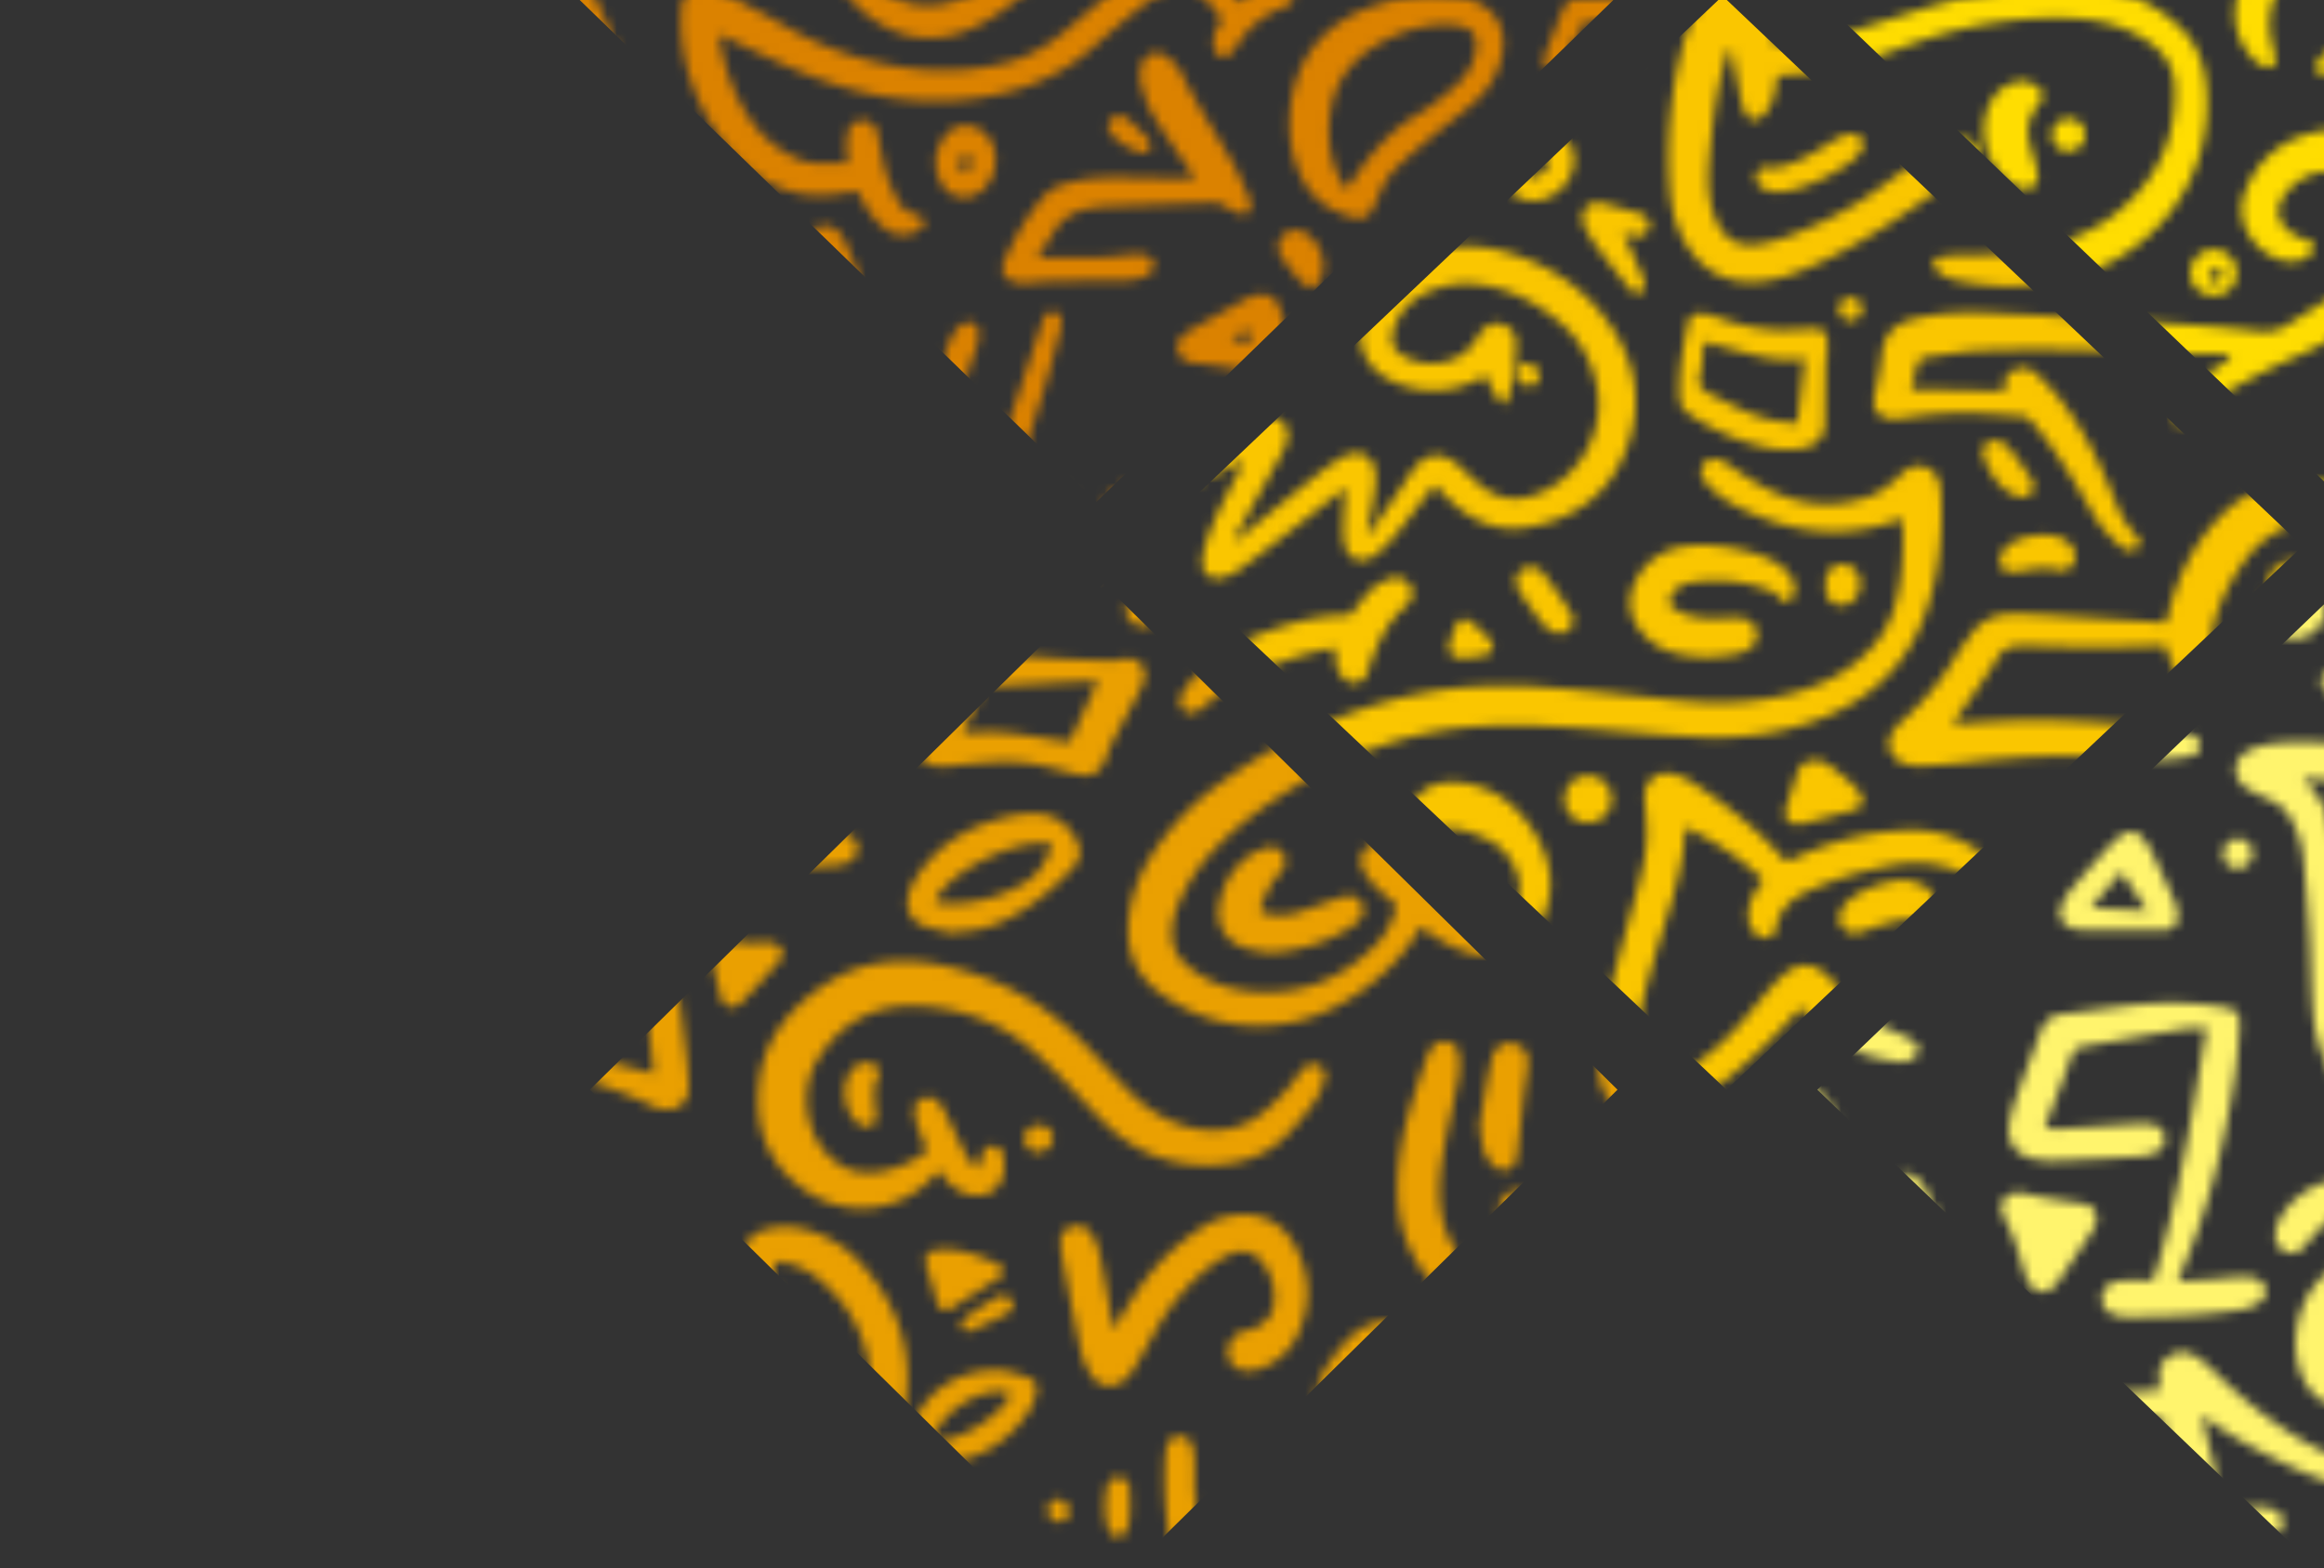 <svg xmlns="http://www.w3.org/2000/svg" width="243" height="164" fill="none"><rect width="100%" height="100%" fill="#333333" stroke="none"/><mask id="b" width="259" height="173" x="0" y="-9" maskUnits="userSpaceOnUse" style="mask-type:alpha"><g fill="#E73646" clip-path="url(#a)"><path d="M258.671 86.255c-.08-.019-.181-.038-.241-.096-3.732-2.458-7.925-3.773-12.38-4.315-1.605-.194-3.23-.29-4.835-.426-.1 0-.201.02-.301.02 0 .077-.02.116 0 .135 1.866 1.76 2.749 3.986 3.09 6.385.461 3.212.722 6.463 1.023 9.694.281 2.999.422 5.998.783 8.978.22 1.935.983 3.734 2.046 5.398 2.227 3.522 7.063 3.116 9.23.89.461-.483 1.063-.832 1.605-1.238v3.696c-2.488 2.206-5.417 2.805-8.668 2.128-2.167-.445-3.772-1.703-5.036-3.386-1.806-2.419-2.869-5.147-3.13-8.107-.241-2.767-.221-5.553-.381-8.32-.161-2.69-.381-5.36-.642-8.03-.141-1.355-.562-2.651-1.204-3.87-.482-.91-1.164-1.606-2.107-2.051-.501-.232-1.023-.464-1.525-.716-.381-.193-.782-.387-1.143-.638-1.585-1.123-1.405-3.096.361-3.928 1.344-.639 2.809-.794 4.253-.832 6.682-.174 13.002 1.103 18.861 4.276.1.058.22.097.341.135v4.218ZM7.708 164c-.581-1.857-.842-3.773-.943-5.708-.14-2.825-.06-5.65.402-8.455.1-.639.3-1.278.582-1.858.682-1.316 2.126-1.799 3.53-1.18a7.504 7.504 0 0 1 1.646 1.025c2.328 1.916 5.076 2.845 8.046 3.29.441.077.903.135 1.404.232v-.523c-.06-1.335-.16-2.67-.18-4.005-.02-.464.02-.948.16-1.393.221-.716.863-1.142 1.585-1.161.743-.019 1.425.387 1.706 1.103.14.348.2.754.24 1.122.442 4.063.863 8.146 1.305 12.209.12 1.065.34 2.129.421 3.193.08.948-.24 1.451-.802 1.625-.602.174-1.124-.077-1.666-.909-1.224-1.838-1.745-3.928-2.106-6.056-.12-.736-.221-1.49-.322-2.148-4.093.213-7.805-.832-11.256-2.786-.12-.078-.24-.136-.461-.252-.421 4.276-.682 8.456.24 12.635H7.71ZM74.562 164c-2.448-2.186-3.712-5.05-4.715-8.03-.963-2.883-1.826-5.824-2.729-8.726-.06-.174-.12-.368-.22-.678-.14.252-.241.407-.341.562-.582 1.006-1.285 1.915-2.207 2.65-1.445 1.161-3.07 1.452-4.856.852-1.224-.407-2.287-1.064-3.23-1.916a6.398 6.398 0 0 0-.482-.406c-.04.716-.06 1.316-.14 1.915-.14 1.239-.281 2.477-.482 3.715-.06.329-.2.678-.381.987-.321.542-.803.813-1.465.716-.642-.097-1.043-.484-1.204-1.083-.1-.387-.14-.794-.12-1.2.14-2.128.321-4.237.441-6.366.04-.774 0-1.548-.08-2.302-.1-.832.02-1.568.803-2.032.802-.464 1.625-.329 2.287.232.662.542 1.204 1.2 1.786 1.838.562.62 1.003 1.355 1.605 1.935.542.523 1.204.948 1.866 1.335.742.426 1.565.368 2.187-.213.582-.541 1.123-1.199 1.505-1.896.642-1.199 1.143-2.457 1.705-3.715.401-.928.943-1.354 1.766-1.296.782.058 1.344.58 1.625 1.49 1.364 4.527 2.688 9.094 4.153 13.602.602 1.896 1.505 3.696 2.247 5.534.321.813.562 1.645.843 2.477a82.39 82.39 0 0 1-2.167.019ZM211.961 164c-1.223-1.974-2.447-3.947-3.651-5.94a14.581 14.581 0 0 1-.923-1.742 4.763 4.763 0 0 1-.381-1.257c-.121-.987.361-1.838 1.203-2.225.823-.368 1.806-.194 2.488.541.462.503.883 1.045 1.204 1.626 1.044 1.935 2.027 3.889 3.03 5.843.1.174.181.368.321.658.14-.252.241-.406.341-.58 1.124-1.935 2.227-3.87 3.391-5.786.441-.735 1.043-1.393 1.605-2.07.161-.194.401-.368.622-.503.682-.426 1.465-.368 1.966.116.502.464.522 1.141.121 1.838-1.806 3.057-3.612 6.095-5.418 9.152-.06.097-.08.194-.12.29-1.946.039-3.872.039-5.799.039Z"/><path d="M58.15 164c-.14-1.045-.261-2.09-.422-3.135-.12-.754-.22-1.528-.38-2.283-.121-.561-.141-1.103.36-1.509.482-.406 1.064-.503 1.645-.251.663.29 1.325.58 1.907 1.006.963.677 1.805 1.47 2.748 2.167 1.365 1.006 2.79 1.973 4.174 2.98.461.328.903.696 1.364 1.044C65.734 164 61.942 164 58.15 164ZM258.671 7.253c-1.726.348-3.451.213-5.157-.038-1.785-.271-3.551-.639-5.337-.794-1.043-.097-2.127.097-3.19.252-.542.077-.983.367-1.224.928-.261.6-.923.6-1.264.04-.341-.562-.301-1.181.141-1.626.461-.465 1.023-.91 1.625-1.18 1.806-.794 3.732-.852 5.678-.6 1.465.193 2.909.425 4.374.6 1.485.193 2.949.019 4.374-.426-.02.948-.02 1.896-.02 2.844ZM148.539 96.936a2.136 2.136 0 0 0-.161.252c-2.428 4.411-7.985 8.591-13.041 9.674-5.017 1.064-9.631.058-13.785-2.825-3.431-2.38-4.093-5.727-3.29-9.48.542-2.555 1.806-4.819 3.411-6.908a27.854 27.854 0 0 1 5.517-5.457c6.301-4.624 13.243-7.991 21.028-9.597 4.334-.89 8.728-1.064 13.122-.735 4.594.348 9.169.87 13.764 1.354 4.394.465 8.748.387 13.001-.91 3.07-.928 5.759-2.437 7.845-4.856 1.666-1.915 2.348-4.18 2.709-6.578.321-2.11.381-4.238.241-6.366a.669.669 0 0 0-.04-.194c-.061-.02-.101-.039-.121-.02-5.317 2.013-10.513 1.645-15.65-.638-1.585-.696-3.11-1.47-4.314-2.728a5.77 5.77 0 0 1-.682-.832c-.341-.561-.281-1.18.101-1.625a1.407 1.407 0 0 1 1.645-.368c.481.213.943.523 1.384.832 1.987 1.432 4.073 2.67 6.481 3.328 2.668.735 5.317.561 7.885-.387.863-.31 1.605-.948 2.348-1.49.441-.329.782-.793 1.224-1.122 1.364-1.045 3.11-.484 3.591 1.142.14.445.181.928.201 1.412.22 4.237-.241 8.417-1.666 12.422-2.066 5.805-6.34 9.481-12.299 11.416-3.652 1.18-7.444 1.626-11.276 1.432-3.732-.174-7.444-.542-11.176-.832-4.273-.329-8.547-.58-12.841-.213-6.781.58-12.921 2.922-18.599 6.424-2.629 1.625-5.137 3.406-7.344 5.573-1.906 1.857-3.451 3.947-4.474 6.365-.482 1.142-.803 2.303-.722 3.541.06 1.084.481 2.013 1.284 2.767 1.966 1.858 4.414 2.748 7.082 2.98 5.077.445 9.33-1.277 12.841-4.78 1.064-1.044 1.746-2.321 2.147-3.753.101-.329.02-.561-.24-.793-.683-.58-1.385-1.142-2.007-1.8-.461-.503-.903-1.083-1.184-1.683-.441-.948-.08-1.954.743-2.477.782-.522 1.906-.503 2.608.232 1.084 1.123 2.067 2.361 3.03 3.58 1.505 1.935 3.15 3.696 5.558 4.605 1.484.561 2.869.058 3.691-1.296.823-1.355 1.024-2.825.462-4.315-.602-1.606-1.706-2.844-3.331-3.541-1.404-.6-2.849-1.238-4.474-.929a4.936 4.936 0 0 0-1.284.406c-.682.33-1.585.059-2.007-.657-.461-.794-.361-1.606.101-2.361.903-1.49 2.267-2.302 4.073-2.341 1.504-.02 2.929.348 4.273.987 3.07 1.431 6.642 6.056 6.14 10.506-.161 1.432-.602 2.786-1.445 3.986-1.645 2.341-4.374 3.251-7.142 2.36-1.646-.522-3.11-1.354-4.475-2.399-.12-.038-.281-.154-.461-.29ZM185.838 7.93c-.08.523-.141 1.103-.241 1.664-.18.89-.521 1.723-1.164 2.4-.722.774-1.565.716-1.986-.252-.341-.754-.481-1.606-.642-2.438-.261-1.277-.481-2.554-.722-3.83-.02-.136-.081-.252-.181-.543-.14.368-.241.58-.301.813-1.003 3.057-1.424 6.211-1.745 9.384-.201 2.032-.402 4.064 0 6.095.16.774.421 1.568.802 2.283.923 1.703 2.308 2.361 4.254 2.032a17.195 17.195 0 0 0 3.29-.91c3.331-1.276 6.481-2.863 9.35-4.991a138.803 138.803 0 0 1 5.217-3.677c.742-.503 1.565-.87 2.388-1.238.341-.155.782-.194 1.163-.213a1.338 1.338 0 0 1 1.284.755c.261.503.201 1.025-.18 1.432-.622.677-1.244 1.412-1.987 1.934-4.654 3.329-9.329 6.657-14.606 9.037-1.886.85-3.812 1.605-5.919 1.78-3.09.251-5.518-.871-7.243-3.348-1.345-1.896-1.906-4.063-2.087-6.308a45.806 45.806 0 0 1 1.344-14.956c.381-1.529 1.104-3.019 1.806-4.45.341-.697.943-1.355 1.565-1.858 1.665-1.355 3.872-.968 4.956.851.441.735.682 1.587.903 2.419.22.812.321 1.664.421 2.496.04.445.241.58.662.522 1.585-.251 3.21-.367 4.735-.793 3.311-.929 6.561-1.993 9.832-3.019 4.534-1.412 9.189-2.283 13.944-2.438 1.866-.058 3.752.117 5.598.387 2.829.426 5.237 1.8 7.324 3.657 1.946 1.742 2.829 3.986 3.029 6.482.903 10.197-6.179 18.885-16.693 20.55-3.19.502-6.36.347-9.51-.33a5.287 5.287 0 0 1-1.505-.6c-.321-.193-.582-.541-.743-.87-.22-.445-.02-.852.482-.93.803-.135 1.625-.25 2.428-.25 2.488.019 4.956-.059 7.403-.543 3.592-.715 6.842-2.108 9.551-4.546 3.752-3.367 5.477-7.585 5.277-12.52-.08-1.934-1.003-3.463-2.669-4.624-2.588-1.8-5.537-2.457-8.647-2.534-5.879-.136-11.517.948-16.995 2.999-3.049 1.16-6.159 2.186-9.41 2.708-1.264.194-2.528.213-3.832.33ZM129.839 48.331c-.181.078-.361.155-.522.232-3.491 1.606-6.962 3.212-10.473 4.818-.743.33-1.505.639-2.268.93-.541.212-.983-.078-1.063-.64-.18-1.122.201-2.012 1.244-2.573.722-.387 1.465-.793 2.207-1.141 3.812-1.839 7.625-3.677 11.457-5.495.562-.271 1.103-.542 1.705-.716 1.545-.446 2.809.677 2.488 2.205-.1.465-.281.91-.501 1.335-.843 1.548-1.726 3.096-2.589 4.644-.742 1.355-1.505 2.69-2.247 4.044-.1.174-.16.368-.16.62.16-.117.341-.252.501-.368 2.729-2.225 5.458-4.45 8.206-6.656.783-.62 1.626-1.2 2.488-1.722 1.666-1.007 3.291-.31 3.512 1.586.1.91-.061 1.858-.201 2.767-.181 1.22-.482 2.419-.722 3.618.04.02.08.04.12.058.14-.154.301-.27.421-.445a756.732 756.732 0 0 0 2.95-4.256c.501-.736.943-1.51 1.485-2.206 1.284-1.626 2.869-1.76 4.474-.426.501.426.963.91 1.465 1.355.461.406.902.832 1.404 1.18 1.505 1.045 3.15 1.354 4.976.774 4.755-1.51 7.765-6.579 6.762-11.494-.542-2.708-1.846-5.01-4.053-6.81-2.508-2.051-5.317-3.503-8.668-3.831-1.846-.175-3.592.174-5.237.986-1.585.794-2.668 1.993-3.23 3.619-.502 1.49-.06 2.418 1.404 3.115 2.448 1.16 5.819.56 7.284-2.11.2-.348.441-.696.742-.967.582-.522 1.284-.658 2.026-.387.723.271 1.144.794 1.264 1.529.041.251.041.522.021.793-.061.987-.081 1.974-.221 2.941-.121.852-.361 1.684-.622 2.496-.201.62-.562.678-.943.116-.442-.6-.763-1.277-1.104-1.915-.1-.174-.14-.387-.24-.658-.221.116-.402.213-.582.31-2.869 1.47-5.839 1.683-8.849.445-2.969-1.2-4.273-3.715-3.471-6.734.763-2.922 2.609-5.03 5.438-6.308 3.23-1.47 6.581-1.567 9.972-.503 3.591 1.122 6.701 2.98 9.129 5.766 3.451 4.005 4.956 8.61 3.391 13.719-1.585 5.166-5.257 8.32-10.855 9.21-2.568.406-4.876-.387-6.882-1.935-.763-.58-1.405-1.277-2.107-1.916-.16-.154-.301-.348-.501-.6-.402.465-.723.833-1.024 1.22-1.063 1.354-2.086 2.747-3.17 4.082-.542.677-1.184 1.297-1.846 1.858-1.545 1.277-3.15.754-3.471-1.18-.18-1.103-.06-2.245-.02-3.367.02-.697.12-1.393.201-2.225-.321.193-.562.31-.763.464a967.264 967.264 0 0 1-7.062 5.495c-1.184.91-2.368 1.819-3.592 2.67-.481.33-1.103.561-1.685.697-.983.213-1.846-.445-1.906-1.413-.04-.522.04-1.064.18-1.567.582-2.186 1.585-4.218 2.629-6.25.481-.948.983-1.877 1.484-2.825-.12.02-.16-.019-.18-.058Z"/><path d="M209.614 40.92c0-.019.02-.038.02-.058-.161-.909.04-1.702.963-2.147.923-.445 1.786-.174 2.448.483a26.962 26.962 0 0 1 2.388 2.593c2.267 2.922 3.912 6.173 5.296 9.559.382.928.723 1.877 1.224 2.767.402.735.963 1.393 1.525 2.031.442.484.341 1.142-.321 1.335-.562.175-1.083-.019-1.464-.367-.723-.678-1.445-1.393-2.047-2.167-.602-.794-1.063-1.684-1.565-2.535-1.685-2.922-3.451-5.785-5.698-8.359-.301-.348-.622-.522-1.104-.542-1.123-.038-2.247-.154-3.391-.232a38.803 38.803 0 0 0-8.728.426 6.722 6.722 0 0 1-1.524.077c-1.144-.077-1.846-.928-1.706-2.031.04-.31.141-.62.201-.93.2-1.14.481-2.282.582-3.424.22-2.322 1.183-3.522 3.551-4.083 2.669-.638 5.377-.735 8.106-.58 6.119.31 12.219.677 18.339 1.084 3.089.193 6.179.425 9.249.793 1.224.155 2.227 0 3.23-.639 1.846-1.2 3.752-2.302 5.558-3.56 2.288-1.606 3.391-3.947 3.913-6.56.241-1.14-.04-2.263-.903-3.076-.903-.851-1.906-1.625-2.93-2.36-.742-.523-1.625-.561-2.528-.349-1.304.31-2.367 1.007-3.19 2.013-1.906 2.264-.341 4.024 1.405 4.779.301.135.622.213.923.348.602.29.722.716.26 1.22-.722.792-1.665 1.063-2.728.87-3.19-.639-5.377-4.044-4.314-7.005 1.324-3.715 4.133-5.92 8.126-6.617 1.364-.232 2.689.058 3.953.6a13.29 13.29 0 0 1 4.795 3.425c2.006 2.283 2.568 4.876 1.505 7.681-1.284 3.367-3.311 6.25-6.441 8.32-1.966 1.297-3.973 2.477-6.14 3.425a69.494 69.494 0 0 0-9.39 4.953c-.461.29-.902.6-1.344.91-.321.232-.521.503-.521.929 0 .522-.382.754-.923.658-.923-.175-1.465-1.142-1.144-2.11.241-.774.823-1.315 1.465-1.78 1.384-.986 2.768-1.934 4.153-2.921.18-.116.281-.349.421-.523l-.12-.232c-1.304 0-2.629.039-3.933 0-7.323-.27-14.647-.638-21.97-.348-1.906.077-3.792.445-5.678.696-.642.078-.983.445-1.084 1.065-.14.754-.341 1.49-.541 2.283 3.27.038 6.5.116 9.771.213ZM70.89 80.315c-.3-.522-.541-.948-.822-1.373-2.147-3.445-3.812-7.102-5.297-10.855-1.003-2.535-2.227-4.992-3.371-7.488-.16-.33-.381-.639-.602-1.007-.18.175-.341.29-.481.407-1.505 1.47-2.75 3.154-3.813 4.934-1.825 3.018-3.731 5.96-5.898 8.745-.1.117-.161.252-.261.426 2.909-.097 5.778-.193 8.728-.29-.1-.213-.181-.387-.261-.542-.602-1.2-1.184-2.418-1.344-3.773a4.01 4.01 0 0 1 .04-1.2c.26-1.219 1.504-1.702 2.488-.909.461.368.862.87 1.123 1.393.361.677.562 1.451.823 2.167.34.987.662 1.974 1.023 2.941.542 1.413-.18 2.438-1.746 2.535-2.99.174-5.959.329-8.928.62-1.264.115-2.488.502-3.732.754-.401.077-.823.193-1.244.232-1.625.136-2.769-1.16-2.347-2.69a4.82 4.82 0 0 1 .642-1.373c.802-1.122 1.625-2.245 2.548-3.29 1.806-2.05 3.43-4.237 4.976-6.481 1.224-1.761 2.568-3.464 3.932-5.128.662-.813 1.485-1.49 2.267-2.206.663-.6 1.505-.774 2.388-.716.421.02.702.252.943.6 2.608 3.676 3.852 7.933 5.518 12.016a75.56 75.56 0 0 0 5.357 10.603c.421.677.863 1.335 1.284 2.012.421.639.26 1.49-.461 1.877-.402.213-.883.387-1.325.407-3.732.27-7.444.541-11.176.754-3.23.194-6.44.368-9.59 1.161-3.17.813-6.06 2.148-8.387 4.412-.502.484-.903 1.064-1.244 1.645-.341.56-.2.89.381 1.238.863.503 1.806.793 2.77.542 1.283-.33 2.527-.794 3.771-1.2.341-.116.442-.329.402-.697-.12-1.315 1.003-2.07 2.267-1.567 1.505.6 2.066 2.341 1.183 3.657-.18.271-.42.542-.682.735-2.267 1.529-4.654 2.787-7.463 3.077a8.348 8.348 0 0 1-5.097-1.064c-2.267-1.297-3.13-3.6-2.307-5.999.521-1.547 1.505-2.805 2.668-3.947 2.97-2.921 6.621-4.585 10.675-5.611 3.872-.968 7.804-1.142 11.777-.91 2.468.136 4.956.29 7.424.446.12-.02.26-.02.481-.02ZM193.543 148.521c.882-.097 1.705-.232 2.548-.29 2.026-.155 4.073-.291 6.099-.368.542-.019 1.084.077 1.625.213.863.213 1.425.793 1.445 1.47.02.813-.481 1.355-1.204 1.606-.883.31-1.806.581-2.729.716a1106.59 1106.59 0 0 1-13.703 1.78c-1.585.194-3.211.174-4.796-.174a6.7 6.7 0 0 1-1.585-.561c-.722-.387-1.043-1.103-.903-1.819.141-.677.703-1.219 1.525-1.316 1.405-.135 2.809-.193 4.194-.309 1.224-.116 2.447-.271 3.752-.406-.642-7.198-1.666-14.28-3.191-21.381-.421.193-.702.309-.963.464-2.789 1.722-5.638 3.367-8.366 5.186-3.231 2.147-6.682 3.811-10.454 4.818-3.15.851-6.34 1.122-9.55.329-6.762-1.684-11.076-7.043-11.156-13.854-.02-2.787.421-5.515 1.164-8.185.541-1.954 1.224-3.87 1.866-5.785.1-.31.24-.62.421-.91.381-.619 1.003-.929 1.645-.812.723.116 1.224.58 1.304 1.238.081.851.121 1.722-.04 2.554-.441 2.419-1.043 4.818-1.484 7.237-.422 2.302-.743 4.624-.301 6.965.842 4.47 4.313 8.243 10.112 8.591 1.846.116 3.632-.155 5.397-.677 2.889-.871 5.578-2.128 8.046-3.851 2.99-2.089 5.979-4.14 8.949-6.23.702-.484 1.344-1.025 2.026-1.528.261-.194.502-.407.783-.581 1.524-.967 3.29-.638 4.193.89.441.735.742 1.567.983 2.38.823 2.844 1.184 5.766 1.405 8.688.361 4.508.622 9.016.923 13.525-.021.097 0 .193.02.387ZM53.134 35.154c.08-.309.14-.522.2-.735 1.545-4.876 4.274-8.978 8.347-12.248 2.528-2.031 5.437-3.057 8.728-3.231.963-.058 1.565.329 2.006 1.064.622 1.045.903 2.187 1.023 3.367.462 4.334.362 8.688-.44 12.983-.222 1.161-.803 2.283-1.325 3.386-.22.445-.682.832-1.104 1.122-.561.368-1.183.136-1.304-.503-.1-.522-.06-1.122.02-1.664.18-1.083.462-2.167.682-3.25.02-.116.02-.232.02-.426-.22.039-.42.078-.601.116-1.605.33-3.21.658-4.816.968-.22.038-.441.058-.662.038-1.344-.058-2.187-1.122-1.685-2.322.642-1.528 1.404-3.018 2.106-4.508.08-.174.221-.329.362-.464.36-.33.782-.465 1.244-.29.481.174.742.541.722 1.025-.02.426-.14.87-.281 1.277-.28.793-.622 1.567-.963 2.457a40.216 40.216 0 0 1 1.725-.232c.903-.116 1.806-.232 2.71-.329.26-.02.4-.077.42-.348.261-3.521.301-7.024-.22-10.526-.06-.367-.221-.503-.602-.503-1.064 0-2.007.348-2.91.813-1.484.793-2.748 1.857-3.892 3.038-2.89 2.999-5.116 6.385-6.2 10.41-.18.657-.28 1.334-.401 2.012-.281 1.393-1.264 1.915-2.548 1.277a22.173 22.173 0 0 1-2.99-1.82c-3.912-2.805-8.367-4.179-13.182-4.43-2.849-.155-5.658.406-8.427 1.025-.08.02-.16.058-.24.078.541 4.14-.141 8.262-.181 12.441 1.765-.251 3.47-.503 5.257-.754-.422-1.8-.181-3.638-1.024-5.302-.34-.677-.26-1.393.281-1.974.542-.56 1.224-.619 1.967-.425.501.135 1.043.174 1.544.29a11.997 11.997 0 0 1 4.615 2.109 26.578 26.578 0 0 1 4.916 4.721c1.104 1.393 1.966 2.902 2.287 4.721.241-.096.422-.174.602-.232 3.13-1.258 6.26-2.535 9.61-3.154a44.868 44.868 0 0 1 2.328-.348c.923-.116 1.585.155 1.766.716.16.542-.22 1.18-1.063 1.528a43.75 43.75 0 0 1-3.15 1.2c-3.351 1.18-6.722 2.36-10.073 3.54a6.306 6.306 0 0 1-.983.291c-.963.155-1.725-.445-1.585-1.374.22-1.528-.361-2.805-1.204-4.005-1.625-2.302-3.651-4.257-5.979-5.882-.381-.27-.823-.464-1.224-.677-.14-.078-.3-.116-.541-.213.02.29.06.522.06.755 0 1.354.02 2.709-.04 4.044a1.86 1.86 0 0 1-.442 1.102c-.24.271-.682.523-1.043.542-1.866.155-3.732.213-5.618.348-.843.058-1.686.213-2.528.33-.522.077-1.064-.175-1.244-.736a4.458 4.458 0 0 1-.22-1.548c.1-2.341.28-4.663.38-7.004.06-1.451 0-2.903 0-4.373v-.097c-.22-1.567.08-2.167 1.545-2.902 1.686-.851 3.552-1.142 5.397-1.432 5.578-.851 10.855.29 15.911 2.457 1.305.561 2.428 1.47 3.632 2.225.14.117.28.271.522.445ZM96.934 120.348c-.382-1.006-.783-1.973-1.104-2.941-.14-.406-.2-.87-.2-1.296 0-.6.32-1.045.922-1.258.582-.212 1.144-.077 1.545.368.301.329.522.716.723 1.103.622 1.258 1.224 2.554 1.846 3.812.24.483.541.948.862 1.412.161.232.422.406.723.697.16-.542.281-.948.421-1.374.221-.716.582-1.045 1.144-1.026.521.02 1.003.407 1.103 1.065.08.638.121 1.315-.02 1.935-.401 1.741-1.946 2.554-3.712 2.051-.983-.271-1.745-.852-2.367-1.626-.221-.251-.401-.542-.642-.851-.14.155-.281.29-.402.426-3.712 4.179-9.71 4.701-14.145 1.238-3.531-2.748-4.715-6.424-4.294-10.623.442-4.489 2.97-7.817 6.702-10.352 3.892-2.65 8.166-3.095 12.74-2.089 5.96 1.296 10.875 4.218 14.948 8.552 1.405 1.49 2.789 3.019 4.234 4.489 1.926 1.954 4.153 3.405 6.942 3.967 2.889.58 5.438-.097 7.584-2.032 1.284-1.142 2.488-2.38 3.411-3.831.201-.31.542-.6.883-.755.963-.406 2.007.387 1.726 1.374-.241.851-.562 1.741-1.084 2.457-.943 1.297-1.966 2.554-3.09 3.677-1.846 1.818-4.213 2.67-6.822 2.883-4.715.367-8.727-1.161-12.018-4.354-1.485-1.451-2.849-3.018-4.294-4.489-1.083-1.103-2.167-2.186-3.33-3.192-3.371-2.864-7.364-4.335-11.818-4.547-4.715-.233-8.287 1.818-10.634 5.708-1.866 3.076-1.224 7.546 1.244 9.964 1.505 1.471 3.27 2.032 5.377 1.645 1.786-.329 3.451-1.045 4.896-2.187Z"/><path d="M204.217 75.749c.863-.058 1.645-.135 2.407-.194 6.842-.464 13.664-.135 20.446.774.702.097 1.384.29 2.046.523.642.213.963.658.923 1.16-.04.504-.361.93-1.043 1.065-.843.174-1.726.31-2.588.31-1.646 0-3.271-.097-4.916-.194-5.377-.348-10.714-.039-16.051.561-1.505.174-3.01.271-4.515.349a5.396 5.396 0 0 1-1.765-.233c-1.565-.503-2.107-2.09-1.224-3.405.24-.348.521-.677.842-.968 2.348-2.07 4.314-4.43 5.859-7.1.381-.678.923-1.258 1.364-1.916 1.024-1.567 2.569-2.283 4.435-2.283 1.825 0 3.631.135 5.457.251 3.391.213 6.762.426 10.153.658.401.02.501-.116.581-.484.923-4.082 2.689-7.778 5.719-10.797 2.789-2.767 6.34-3.83 10.273-3.521 3.932.31 6.581 2.69 7.483 6.675.743 3.309.663 6.637-.12 9.946-.522 2.244-1.786 4.044-3.892 5.185-.522.29-1.144.465-1.746.542a1.453 1.453 0 0 1-1.545-1.025c-.18-.639.08-1.161.803-1.568.441-.251.903-.464 1.364-.677 1.384-.677 2.287-1.722 2.568-3.212.482-2.631.522-5.243-.16-7.856a8.8 8.8 0 0 0-.783-1.915c-.822-1.529-2.167-2.264-3.952-2.09-3.211.29-5.899 1.606-7.785 4.14-1.465 1.955-2.589 4.083-3.271 6.405-.321 1.123-.361 2.322-.501 3.483-.081.6-.02 1.2-.141 1.78-.221 1.123-1.304 1.645-2.327 1.065a3.513 3.513 0 0 1-1.264-1.2c-.361-.62-.582-1.316-.763-2.012-.1-.368-.24-.465-.622-.445-2.327.077-4.655.154-7.002.154-2.287 0-4.595-.096-6.882-.135-.401 0-.803-.02-1.204.02-.803.077-1.465.386-1.906 1.083-.502.813-1.003 1.625-1.565 2.419-.983 1.431-1.986 2.844-2.99 4.276-.02.135-.08.232-.2.406ZM184.373 92.04c-2.367-2.321-5.096-4.043-8.066-5.494-.04.096-.1.174-.1.251-.16 3.174-1.003 6.211-1.946 9.23-1.224 3.947-2.468 7.914-3.15 11.996a18.189 18.189 0 0 0-.261 3.618c.06 1.664.742 2.09 2.388 1.626 1.444-.407 2.748-1.142 3.972-1.974 2.007-1.354 3.712-2.999 5.257-4.818.963-1.122 1.886-2.283 2.869-3.386a10.256 10.256 0 0 1 1.666-1.528c1.103-.794 2.407-.813 3.491 0 .562.425 1.123.928 1.505 1.509 1.605 2.418 3.932 3.908 6.581 5.05a8.23 8.23 0 0 1 1.484.774c.683.445.703 1.161.101 1.683-.482.426-1.084.523-1.686.445-3.631-.445-6.821-1.722-9.209-4.527-.301-.349-.602-.697-.943-1.103-.281.29-.542.522-.763.793-1.906 2.128-3.952 4.141-6.159 5.979-1.806 1.509-3.752 2.844-5.959 3.792-1.044.445-2.107.794-3.271.813-2.688.058-4.614-1.645-5.016-4.45-.281-1.935-.06-3.851.402-5.708 1.063-4.238 2.227-8.437 3.39-12.655.582-2.147 1.184-4.295 1.244-6.52.02-1.064-.1-2.129-.16-3.212-.02-.29-.08-.6-.08-.89-.02-1.78 1.484-2.903 3.23-2.341.742.232 1.485.619 2.127 1.064 3.33 2.206 6.44 4.682 9.069 7.643.301.329.501.406.943.193 3.752-1.8 7.704-2.883 11.898-3.076 3.11-.155 5.859.774 8.286 2.612.703.541 1.324 1.16 1.625 2.012.181.542.181 1.084-.12 1.567-.241.387-.421.387-.742.058a2.938 2.938 0 0 0-.522-.464c-2.949-1.916-6.12-2.767-9.691-2.148-3.15.561-6.2 1.451-9.089 2.787-1.746.793-2.949 1.954-3.27 3.87-.161.947-1.104 1.257-1.927.696-.581-.387-.842-.948-.943-1.606-.18-1.335.362-2.477 1.084-3.56.16-.175.301-.368.461-.6ZM19.005 67.642c-.12-.174-.221-.33-.341-.484-1.224-1.703-2.167-3.541-2.89-5.476-.461-1.277-.983-2.535-1.464-3.812-.181-.483-.341-.967-.382-1.47-.08-1.239.943-1.954 2.167-1.587.703.213 1.244.639 1.585 1.22.723 1.16 1.505 2.302 2.007 3.56a43.36 43.36 0 0 0 4.494 8.358c.622.91 1.043 1.955 1.445 3 .18.444.1 1.006.02 1.49-.08.502-.482.793-1.003.638-.522-.155-1.084-.368-1.485-.716-.622-.523-1.164-1.161-1.706-1.78-.24-.271-.4-.31-.722-.097-5.558 3.812-8.106 8.959-7.404 15.537.14 1.316.582 2.593.903 3.89.04.154.14.309.261.6.08-.252.12-.388.14-.543.783-4.353 3.15-7.72 6.923-10.138 1.665-1.065 3.47-1.955 5.236-2.825 3.19-1.587 6.401-3.135 9.631-4.663a17.3 17.3 0 0 0 4.394-3c1.345-1.257 2.007-2.786 1.926-4.585-.04-.871-.16-1.742-.26-2.612-.02-.175-.06-.349-.06-.523-.02-.503.18-.91.662-1.122.501-.232 1.003-.155 1.364.232.3.329.562.755.682 1.18.542 1.8.682 3.619.361 5.476-.28 1.51-.963 2.825-1.986 4.005-1.425 1.645-3.15 2.903-5.136 3.87-2.488 1.22-4.976 2.419-7.444 3.657-1.826.929-3.612 1.916-5.418 2.864-4.333 2.302-6.801 5.824-7.403 10.564a51.564 51.564 0 0 0-.301 3.503c-.06.948-.542 1.393-1.485 1.103a8.992 8.992 0 0 1-2.147-1.007c-1.424-.948-2.468-2.244-3.19-3.753-3.41-7.16-2.649-15.654 3.732-21.962 1.123-1.102 2.428-1.973 3.973-2.438l.32-.154ZM129.297.268c.522-.367 1.003-.735 1.545-1.064.783-.484 1.625-.832 2.568-.774.522.039 1.084.213 1.485.522.662.504.441 1.394-.361 1.684-2.227.813-4.033 2.148-5.217 4.18-.16.25-.341.502-.542.715-.601.62-1.504.484-1.785-.329-.141-.367-.141-.832-.081-1.238.061-.406.221-.832.462-1.161.421-.561.321-1.006-.12-1.47-.502-.562-.903-1.2-1.465-1.703-1.164-1.026-2.528-1.316-3.933-.561a20.913 20.913 0 0 0-3.13 2.109c-1.565 1.238-3.049 2.554-4.554 3.87-3.853 3.386-8.487 4.933-13.604 5.398-5.919.522-11.496-.716-16.874-2.941-2.628-1.084-5.176-2.36-7.744-3.56-.201-.097-.422-.194-.703-.31 0 .174-.02.27 0 .368.482 3.018 1.445 5.882 3.19 8.455 1.144 1.684 2.649 3 4.475 3.928.682.348 1.465.6 2.227.658 1.144.116 2.327.02 3.531.02-.04-.446-.14-.968-.14-1.49 0-.6.02-1.2.14-1.78.16-.755.823-1.2 1.525-1.22.722 0 1.344.426 1.525 1.2.22.91.361 1.819.542 2.747a14.792 14.792 0 0 0 1.765 4.683c.321.542.723.948 1.385 1.103.28.058.541.193.802.348.562.329.602.62.18 1.103-.782.91-2.567 1.084-3.71.252-.623-.446-1.185-1.045-1.646-1.665-.482-.619-.823-1.315-1.184-2.012-.16-.29-.28-.348-.622-.29-2.006.368-4.053.58-6.08.097-3.27-.774-5.698-2.748-7.564-5.321-2.99-4.141-4.654-8.727-4.334-13.874.1-1.741 1.184-2.612 2.95-2.167a8.574 8.574 0 0 1 2.067.794c1.966 1.025 3.912 2.05 5.818 3.154a34.82 34.82 0 0 0 12.42 4.334c3.571.522 7.123.406 10.634-.484 2.307-.58 4.294-1.722 6.099-3.212C112.945 1.952 114.61.5 116.296-.93c1.244-1.045 2.528-2.013 4.053-2.67 2.588-1.123 5.317-.697 7.403 1.18.722.638 1.204 1.412 1.405 2.322.02.077.04.174.08.251 0 .078.04.097.06.116Z"/><path d="M30.662 107.984c1.444-.406 2.93-.309 4.153-1.18.602-.445 1.465-.29 1.926.348.261.368.482.794.622 1.219.442 1.297.803 2.632 1.304 3.909a92.807 92.807 0 0 0 2.388 5.611c.983 2.109.863 2.845-.983 4.354-2.267 1.857-4.535 3.715-6.822 5.534a23.367 23.367 0 0 1-2.428 1.702c-.983.6-1.605.368-2.467-.367-2.77-2.419-4.114-5.631-5.237-8.92-3.431-10.004-2.689-19.93.903-29.72.521-1.394 1.384-2.67 2.126-3.967.301-.522.683-1.103 1.425-.91.863.233 1.726.523 1.906 1.568.16.91.361 1.838.502 2.747.521 3.31 1.505 6.482 3.27 9.385.16.251.281.541.401.812.341.736.221 1.394-.16 2.109-.943 1.742-1.806 3.522-2.689 5.283-.04.096-.08.232-.14.483ZM26.91 91.867c-.04 0-.06-.02-.1-.02-.04.078-.06.155-.1.233-1.486 5.456-2.268 10.99-1.987 16.64.18 3.541 1.143 6.927 2.327 10.255.863 2.438 1.886 4.818 2.87 7.256 2.768-2.167 5.477-4.276 8.206-6.424-1.846-3.019-2.79-6.327-3.552-9.752-.24.058-.421.135-.602.174-1.665.387-3.31.813-4.995 1.122-1.244.232-1.967-.387-1.927-1.567.02-.6.12-1.219.301-1.8.703-2.205 1.686-4.295 2.87-6.307.22-.387.22-.678 0-1.065-1.285-2.147-2.308-4.392-2.89-6.81-.14-.639-.28-1.297-.421-1.935ZM62.042 128.669c-2.548-2.4-3.973-5.437-5.056-8.746-.24.271-.381.426-.502.58-.42.6-.822 1.2-1.264 1.78-.34.484-.662.968-1.063 1.394-1.324 1.431-3.23 1.141-3.993-.62a9.696 9.696 0 0 1-.642-2.128c-.622-3.386-1.705-6.617-3.17-9.733-.622-1.335-1.384-2.631-2.087-3.947-.06-.116-.14-.232-.22-.367-.442-.755-.562-1.548 0-2.284.541-.735 1.344-.89 2.207-.657.762.193 1.505.406 2.227.696.782.329 1.565.677 2.287 1.122 4.454 2.651 9.27 4.412 14.306 5.67 1.043.251 2.066.541 3.11.812.04 0 .06-.019.16-.019-.02-.29-.04-.581-.08-.871-.24-2.36-.522-4.721-.702-7.082-.06-.948.08-1.934.22-2.883.06-.425.302-.89.582-1.219.642-.793 1.826-.56 2.187.387.06.155.1.349.12.523.382 3.154.763 6.327 1.124 9.481.12 1.006.181 2.032.221 3.057.06 1.761-1.284 2.767-3.07 2.322-.2-.058-.421-.116-.622-.213-3.23-1.625-6.721-2.612-10.092-3.87-2.729-1.006-5.397-2.128-8.086-3.192-.18-.078-.361-.136-.662-.252 1.726 3.58 3.03 7.159 3.672 11.068.34-.407.562-.677.802-.968.703-.812 1.465-1.567 2.488-2.012 1.465-.638 2.629-.368 3.511.948.502.755.883 1.567 1.224 2.419.843 2.148 1.746 4.257 3.25 6.056.121.135.221.271.382.464.18-.135.361-.251.522-.367 1.003-.755 2.086-1.355 3.33-1.664.201-.039.402-.078.582-.097.803-.077 1.405.252 1.625.89.221.619-.06 1.238-.782 1.606-1.084.542-1.986 1.296-2.789 2.187-2.548 2.844-5.076 5.707-7.624 8.571-.1.097-.16.232-.241.348-.281.407-.662.678-1.184.639-.502-.039-.843-.31-1.063-.735-.321-.62-.281-1.258-.06-1.897a14.204 14.204 0 0 1 2.688-4.74c.682-.851 1.425-1.606 2.227-2.457ZM103.836 49.395c.22-.735.401-1.354.582-1.954l4.574-13.815c.06-.194.161-.406.281-.58.241-.349.562-.484.983-.407.422.097.662.387.702.774.021.349.021.716-.08 1.045-.501 1.935-1.003 3.89-1.585 5.805a364.343 364.343 0 0 1-2.849 9.036c-.421 1.277-.903 2.515-1.384 3.773-.241.638-.662.851-1.284.56a4.376 4.376 0 0 1-1.285-.947c-.441-.484-.802-1.045-1.183-1.587-.703-.967-1.666-1.664-2.79-2.283-.08.232-.14.406-.18.58-.682 2.574-1.344 5.147-2.046 7.72-.16.62-.422 1.24-.663 1.839-.12.29-.32.561-.541.793-.301.31-.703.426-1.144.252-.421-.174-.602-.523-.582-.929.04-.464.1-.948.2-1.412.723-3.116 1.445-6.25 2.188-9.365.1-.426.06-.62-.421-.755-4.053-1.064-8.086-1.045-12.059.31-2.789.948-4.655 2.844-5.758 5.495-1.184 2.805 1.043 5.147 3.671 4.992 1.124-.058 2.247-.174 3.391-.271-.1-.852-.22-1.664-.28-2.477-.04-.58-.04-1.16.04-1.741.08-.735.662-1.239 1.324-1.258.682-.039 1.304.387 1.424 1.142.261 1.373.442 2.786.622 4.18.16 1.296.321 2.592.401 3.888.06.794 0 1.587-.06 2.36-.06.64-.421 1.007-.903 1.046-.501.058-.963-.252-1.123-.89-.341-1.316-.622-2.632-.923-3.967-.06-.213-.1-.445-.14-.658-.803.252-1.546.542-2.328.736-2.147.522-4.194.386-6.04-.93-2.648-1.895-3.651-4.624-2.688-7.739 1.144-3.734 3.772-6.153 7.544-7.41 3.411-1.142 6.922-1.316 10.474-.794 1.565.232 3.11.58 4.735.89.08-.29.16-.638.26-.987.703-2.36 1.365-4.74 2.107-7.081.221-.697.602-1.374 1.024-1.974.22-.329.702-.58 1.103-.677.622-.136 1.204.387 1.204 1.064 0 .561-.1 1.122-.281 1.645-1.063 2.844-1.886 5.766-2.628 8.707-.06.251-.12.445.2.6 1.686.909 3.15 1.934 4.194 3.657ZM227.752 134.009c1.224-.077 2.327-.155 3.451-.232 1.103-.078 2.207-.213 3.311-.271.461-.019.963.058 1.384.213 1.164.425 1.384 1.78.361 2.476a5.613 5.613 0 0 1-2.046.794 63.794 63.794 0 0 1-5.438.561c-1.886.116-3.792.135-5.678.174a8.7 8.7 0 0 1-1.585-.097c-1.043-.155-1.726-.89-1.746-1.799-.02-.91.663-1.703 1.706-1.838.843-.116 1.705-.097 2.568-.078 1.144.02 1.144.039 1.445-1.045 2.147-7.314 3.511-14.802 4.715-22.309.16-.987.361-1.974.541-3.057-.922.038-1.785 0-2.648.155-3.391.561-6.782 1.199-10.173 1.76-.762.136-1.123.445-1.364 1.161-.722 2.09-1.565 4.16-2.347 6.25-.121.348-.221.697-.362 1.142.522.038.964.116 1.405.096 2.648-.154 5.317-.348 7.965-.522.562-.039 1.144-.058 1.686.019.863.155 1.404.736 1.465 1.432.06.658-.382 1.335-1.164 1.625a5.018 5.018 0 0 1-1.585.329c-2.849.174-5.719.329-8.568.426a9.748 9.748 0 0 1-2.488-.193c-1.745-.407-2.728-1.723-2.508-3.445.141-1.025.442-2.031.783-2.999.822-2.322 1.705-4.624 2.568-6.946.381-1.026 1.084-1.606 2.227-1.741 2.568-.31 5.137-.678 7.705-.968 3.07-.329 6.16-.251 9.209.252 1.224.193 1.666.599 1.625 1.78a52.466 52.466 0 0 1-.521 5.611c-1.084 7.12-2.849 14.067-5.739 20.723-.04.155-.08.29-.16.561ZM30.24 13.561c1.144-1.084 1.385-2.593.723-3.734-.281-.484-.582-.93-.843-1.413-.562-1.064.02-2.012 1.264-2.032.843 0 1.565.31 2.147.871.963.91 1.384 2.07 1.384 3.348 0 1.915-.602 3.637-1.926 5.088-.903 1.006-2.006 1.548-3.45 1.2-.121-.039-.362.058-.442.174-1.064 1.742-2.769 2.303-4.735 2.322-4.876.039-8.748-4.218-8.126-8.9.421-3.135 1.825-5.786 4.313-7.818 4.174-3.424 9.05-5.146 14.547-4.914 5.678.251 9.41 3.58 10.173 9.016.34 2.4.34 4.838.481 7.256.14 2.438.24 4.876.441 7.314.06.736.261 1.49.562 2.187.562 1.354 2.207 1.664 3.351.716.24-.213.482-.465.782-.562.221-.077.582-.019.803.097.12.058.14.426.08.62-.822 2.07-3.17 3.173-5.317 2.495-1.384-.444-2.327-1.393-2.728-2.689-.422-1.335-.763-2.728-.883-4.102-.301-3.58-.422-7.16-.703-10.739a22.166 22.166 0 0 0-.642-3.83c-.782-3.02-2.949-4.567-6.059-4.993-1.786-.251-3.531-.116-5.257.329-2.97.755-5.658 2.032-7.845 4.18-1.705 1.663-2.709 3.637-2.97 5.959-.28 2.67 1.746 5.07 4.475 5.282.722.058 1.445-.02 1.846-.658.421-.658.542-1.373.16-2.147a6.7 6.7 0 0 1-.642-1.839c-.18-.928.261-1.702 1.024-2.09.762-.367 1.685-.25 2.387.368.823.716 1.164 1.684 1.345 2.71.04.27.16.541.28.928Z"/><path d="M225.866 145.309c-.04-.445-.08-.813-.1-1.181-.061-.967.24-1.78 1.103-2.321.863-.523 1.806-.503 2.649 0 .682.406 1.304.948 1.886 1.509 2.327 2.322 4.835 4.431 7.604 6.25a36.727 36.727 0 0 0 3.27 1.915c1.445.774 3.01 1.122 4.655 1.238a9.891 9.891 0 0 1 2.127.426c.522.155.843.561.823 1.122-.02.542-.382.852-.883 1.045-1.164.445-2.368.31-3.552.097-2.768-.522-5.276-1.703-7.764-2.941-2.468-1.238-4.856-2.554-7.063-4.199-.06-.058-.14-.097-.341-.213.06.368.08.639.14.89.301 1.219.602 2.419.923 3.638.261 1.026.462 2.051.041 3.057-.161.387-.482.813-.843 1.045-.702.426-1.645 0-1.987-.832-.983-2.438-2.146-4.818-2.387-7.469 0-.058-.04-.135-.08-.251l-1.325.29c-2.267.445-4.534.426-6.781-.097-2.248-.522-4.455-1.199-6.521-2.244-3.572-1.8-6.08-4.605-8.046-7.895-1.525-2.554-2.749-5.243-3.772-8.01-.582-1.567-1.184-3.135-1.766-4.702-.1-.271-.2-.58-.22-.871-.081-.696.18-1.257.822-1.606.642-.348 1.304-.29 1.846.136.381.29.723.677.943 1.083.562 1.084 1.064 2.187 1.565 3.309 1.144 2.612 2.167 5.263 3.431 7.817a28.196 28.196 0 0 0 2.99 4.76c2.588 3.386 6.24 4.992 10.513 5.456 1.967.194 3.993-.058 6.1-.251ZM9.534 135.383c-.622.077-1.324.251-2.026.251-.662.02-1.365-.038-1.987-.213-2.046-.561-3.03-2.186-2.447-4.14.3-1.026.762-2.013 1.324-2.941 1.164-1.935 2.688-3.619 4.414-5.128.12-.116.26-.232.461-.426-.3-.019-.481-.019-.682-.038-2.026-.078-3.752-.794-5.196-2.167-1.565-1.471-1.826-3.348-.662-5.128a8.828 8.828 0 0 1 1.805-2.031 156.286 156.286 0 0 1 5.618-4.528c1.525-1.18 2.569-2.612 3.05-4.45.18-.658.341-1.297-.24-1.935-.322-.349-.221-.832.08-1.219.32-.407.782-.561 1.304-.445.662.154 1.043.619 1.244 1.219.4 1.103.32 2.225.04 3.328-.622 2.438-1.947 4.431-3.933 6.056-1.645 1.354-3.25 2.767-4.855 4.179-.502.445-.943.968-1.345 1.51-.421.58-.36.986.1 1.547.863 1.045 1.987 1.587 3.351 1.587.622 0 1.244-.077 1.846-.116.502-.039 1.024-.097 1.525-.077 1.385.019 2.047 1.161 1.244 2.263-.501.678-1.143 1.277-1.806 1.819-1.685 1.432-3.19 2.999-4.354 4.838-.541.851-.963 1.799-1.344 2.747-.26.619-.06.909.622.987a7.367 7.367 0 0 0 1.846-.058c1.124-.174 2.207-.387 3.09-1.2.28-.271.782-.387 1.204-.425.682-.078 1.304.348 1.565.948.24.58.1 1.238-.381 1.702-.12.116-.281.213-.422.329-.521.407-.682.987-.461 1.606.481 1.316 2.568 2.496 3.993 2.187a2.459 2.459 0 0 0 1.183-.697c1.987-1.993 1.987-5.476.04-7.527-.461-.483-1.023-.754-1.685-.774a25.6 25.6 0 0 0-2.99.097c-.36.039-.722.271-1.003.484-.441.329-.762.367-1.163 0-.522-.484-.643-1.084-.442-1.742.321-.986 1.064-1.625 2.007-2.051 3.05-1.373 7.102-.154 8.707 2.69 1.726 3.076 2.027 6.23.04 9.326-2.467 3.87-8.527 3.986-11.155.174-.502-.696-.743-1.567-1.124-2.418ZM116.576 138.866c.181-.291.362-.6.522-.891 1.505-2.728 3.291-5.282 5.658-7.391 1.084-.948 2.267-1.838 3.511-2.573.823-.484 1.806-.774 2.769-.91 2.789-.367 4.976.697 6.3 3.077 1.706 3.038 1.826 6.211.362 9.384-.723 1.548-1.927 2.69-3.512 3.406a4.906 4.906 0 0 1-1.565.387c-1.264.077-2.207-.755-2.247-1.877-.04-1.181.923-2.264 2.107-2.361.943-.077 2.388-1.219 2.588-2.128.422-1.722.08-3.328-.943-4.78-.903-1.296-2.207-1.664-3.672-.967-.822.387-1.605.909-2.307 1.49-2.127 1.741-3.832 3.85-5.197 6.211-.742 1.296-1.444 2.612-2.207 3.889-.28.484-.622.968-1.023 1.355-1.123 1.102-2.809.948-3.631-.387-.462-.774-.863-1.606-1.064-2.477-.642-2.883-1.184-5.785-1.745-8.688-.161-.774-.261-1.567-.382-2.341-.14-.948.281-1.703 1.064-1.993a1.785 1.785 0 0 1 2.207.793c.361.639.682 1.335.822 2.051.462 2.206.823 4.431 1.224 6.637.061.348.141.716.221 1.064.06 0 .1 0 .14.02ZM134.835 13.077c.02-6.404 3.31-10.796 9.39-12.654 1.444-.445 2.969-.774 4.474-.91 1.324-.135 2.689.078 4.033.136.161 0 .321.077.482.116 3.069.852 4.514 3.193 3.792 6.211-.422 1.838-1.385 3.425-2.809 4.683-1.445 1.277-3.03 2.418-4.515 3.657-1.224 1.025-2.448 2.05-3.591 3.153-.903.852-1.505 1.897-1.946 3.019-.181.445-.402.87-.602 1.296-.462.91-1.004 1.2-2.027.949-2.287-.581-4.113-1.761-5.237-3.832-1.043-1.915-1.424-3.966-1.444-5.824Zm6.019 6.734c1.986-3.25 4.334-6.114 7.705-8.05.461-.27.923-.58 1.344-.909.843-.658 1.705-1.316 2.488-2.05 1.083-1.046 1.806-2.284 1.946-3.793.121-1.22-.381-1.993-1.625-2.264a8.576 8.576 0 0 0-2.327-.155c-2.468.213-4.776 1.045-6.822 2.36-2.308 1.49-3.832 3.522-4.354 6.212-.281 1.509-.341 2.999-.1 4.508.26 1.49.742 2.902 1.745 4.14ZM77.471 133.719c.1-.794.16-1.935.402-3.038.2-.987.882-1.683 1.886-2.012 2.026-.658 3.992-.387 5.919.406 1.685.696 3.15 1.722 4.334 3.057 3.992 4.431 5.617 9.52 4.554 15.344-.18.929-.542 1.857-.923 2.747-.481 1.084-1.364 1.49-2.448.929-2.006-1.025-4.012-2.07-5.878-3.328-1.525-1.025-2.91-2.283-4.194-3.579-2.046-2.129-3.03-4.722-3.39-7.547-.121-.87-.161-1.741-.262-2.979Zm13.363 13.873c.06-.174.1-.252.1-.329.04-.987.181-1.974.12-2.941-.32-4.276-2.126-7.836-5.517-10.623a8.11 8.11 0 0 0-3.712-1.702c-.642-.116-.742-.078-.782.561-.04.561-.08 1.141.02 1.683.622 2.941 1.585 5.727 3.571 8.107 1.445 1.742 3.13 3.232 5.016 4.528.341.252.743.445 1.184.716ZM21.192 34.787c-4.715-.968-8.809.155-12.64 2.457-2.73 1.645-5.177 3.638-7.445 5.844l-.421.406c-.02.02-.06.02-.14.058-.02-.135-.02-.27-.02-.406 0-1.722-.02-3.444.02-5.166 0-.213.1-.504.26-.639 2.73-2.225 5.679-4.16 9.07-5.456 3.33-1.297 6.761-1.51 10.252-1.007.381.058.743.155 1.104.29.943.31 1.485.949 1.725 1.877.502 1.935.02 3.541-1.645 4.722a16.657 16.657 0 0 1-3.15 1.76c-2.348 1.007-4.675 2.032-6.762 3.541-1.083.794-1.946 1.761-2.448 2.98a5.121 5.121 0 0 0-.38 1.741c-.02.93.561 1.374 1.524 1.258.321-.038.642-.135.923-.27.14-.078.281-.291.281-.446.02-.851.823-1.703 1.725-1.741.903-.039 1.726.619 1.746 1.528 0 .484-.14 1.026-.381 1.452-1.003 1.702-3.531 2.825-5.518 2.554-2.448-.349-4.033-2.419-3.631-4.857.441-2.69 1.886-4.799 4.133-6.405 1.806-1.296 3.772-2.321 5.879-3.115 1.565-.6 3.11-1.296 4.634-1.993.442-.232.803-.6 1.305-.967ZM108.491 26.854c.16.058.2.077.26.077 2.97.02 5.939.155 8.909-.251a9.812 9.812 0 0 1 1.846-.039c.622.058 1.043.445 1.123.929.101.522-.18.987-.762 1.277-.983.483-2.027.483-3.09.483-2.367 0-4.735.04-7.103.097-.762.02-1.524.136-2.287.174-.381.02-.762.02-1.144-.058-1.083-.212-1.725-1.122-1.304-2.09 1.144-2.592 2.508-5.088 4.475-7.197.441-.484 1.163-.774 1.825-.987 2.328-.755 4.756-.774 7.203-.697 2.027.059 4.053.078 6.06.117.12 0 .241-.02.481-.04-.14-.212-.261-.347-.361-.502-1.344-1.993-2.769-3.967-4.013-6.018-.622-1.006-.983-2.186-1.304-3.328-.16-.6-.12-1.296.02-1.915.321-1.316 1.726-1.78 2.789-.89.562.464 1.104 1.025 1.405 1.644 1.545 3.193 3.511 6.153 5.277 9.23.682 1.18 1.183 2.438 1.765 3.676.08.194.121.406.161.62.2.986-.301 1.431-1.284 1.102-.582-.193-1.084-.561-1.626-.832-.22-.116-.461-.251-.682-.251-3.973.116-7.945.27-11.898.425-.321.02-.642.097-.983.136-1.826.232-3.25 1.045-4.153 2.65-.482.832-1.044 1.607-1.605 2.458ZM8.551 2.184c.22-1.548.442-3.174.662-4.721C6.364-1.28 3.475-.003.505 1.333c0-.775-.02-1.452.02-2.129 0-.116.161-.252.281-.329 3.07-1.838 6.12-3.676 9.19-5.495.381-.213.742-.445 1.143-.62.783-.367 1.425-.309 1.866.136.442.426.502 1.045.1 1.761-.661 1.2-1.203 2.438-1.464 3.792-.502 2.748-.562 5.534-.24 8.301.18 1.606.46 3.212.902 4.76.341 1.142 1.023 2.206 1.525 3.309.16.348.341.716.361 1.083.04.677-.542 1.239-1.304 1.2-1.846-.097-3.471.542-5.096 1.219-2.348.967-4.515 2.302-6.601 3.715-.201.135-.382.251-.703.445v-1.103c0-.87.02-1.722 0-2.593 0-.329.1-.522.402-.638 1.846-.774 3.671-1.548 5.497-2.322 1.365-.561 2.749-1.122 4.073-1.664-.481-1.413-.943-2.845-1.404-4.238-1.605.716-3.23 1.451-4.876 2.168-.522.212-1.043.406-1.605.522-1.023.232-1.746-.271-1.725-1.258.06-2.476.12-4.953.26-7.391.1-1.742 1.224-2.419 2.99-1.993a8.454 8.454 0 0 0 1.565.213c.943.02 1.886 0 2.89 0ZM3.154 4.467c-.06 1.664-.14 3.425-.2 5.224l.48-.116c1.225-.387 2.449-.774 3.673-1.18.42-.136.822-.368 1.244-.523.34-.135.42-.329.38-.696-.1-.813-.12-1.645-.16-2.477-.02-.213 0-.426 0-.619-1.866.135-3.611.27-5.417.387ZM163.346 152.487c-2.628 2.361-5.598 4.006-8.628 5.553-3.691 1.877-7.564 3.309-11.717 3.928-1.786.252-3.571.174-5.277-.483-1.444-.562-2.608-1.452-3.451-2.729-.943-1.451-1.445-3.057-1.645-4.759-.04-.252-.02-.523.02-.794.1-.58.542-1.025 1.083-1.122.582-.097 1.144.116 1.445.619.181.29.281.639.401.968.181.561.321 1.161.522 1.722.923 2.399 2.568 3.424 5.237 3.27 2.568-.155 5.016-.871 7.423-1.664 3.472-1.123 6.642-2.806 9.611-4.838 2.047-1.373 3.672-3.154 5.096-5.088.141-.194.281-.407.442-.6.682-.794 1.645-1.064 2.528-.697.883.368 1.304 1.239 1.184 2.264a104.326 104.326 0 0 0-.462 4.296c-.14 1.664-.06 3.308.522 4.895.06.155.08.309.1.464.161 1.045-.702 1.8-1.725 1.393-.482-.193-.943-.561-1.264-.948-.903-1.064-1.244-2.322-1.365-3.657 0-.638-.02-1.257-.08-1.993ZM104.458 68.338c2.187.194 4.293.407 6.42.542 1.866.116 3.752.155 5.618.213.261 0 .542-.078.803-.136 1.485-.406 2.688.639 2.347 2.09-.1.445-.321.89-.541 1.316-.883 1.683-1.826 3.367-2.709 5.07-.301.6-.562 1.218-.762 1.857-.502 1.47-1.465 2.031-3.01 1.683-1.324-.31-2.629-.696-3.973-.967-2.468-.503-4.976-.33-7.464-.097-.923.097-1.846.232-2.769.232-2.046.039-3.09-1.47-2.247-3.27 1.023-2.186 2.087-4.334 3.15-6.501.522-1.084 1.425-1.664 2.629-1.8.842-.116 1.705-.154 2.508-.232Zm10.333 2.864h-.361c-3.311.174-6.622.348-9.932.542-.401.019-.803.038-1.184.135-.221.058-.481.252-.582.445a122.634 122.634 0 0 0-1.785 3.677c-.081.174-.161.328-.281.6 1.565 0 3.009-.117 4.434.019 2.107.212 4.213.6 6.3.928.381.058.562 0 .682-.367.161-.484.401-.948.602-1.413.682-1.49 1.384-2.999 2.107-4.566ZM90.232-6.717c.923.058 1.846.136 2.79.136 3.51.019 7.042-.039 10.553.019 1.705.039 3.411.213 5.096.406 1.806.233 1.786 1.626 1.144 2.612-.301.445-.602.89-.983 1.258-1.926 1.858-3.973 3.58-6.381 4.857-3.03 1.586-6.22 1.954-9.39.464-3.03-1.432-5.116-3.734-6.1-6.888-.36-1.142-.04-2.07.823-2.554.281-.155.642-.213.984-.252.481-.038.983-.02 1.464-.02v-.038Zm15.269 3.154c-.221-.02-.301-.039-.401-.039-2.348-.077-4.695-.077-7.043-.232-2.548-.174-5.096-.484-7.664-.716-.401-.038-.803 0-1.304 0 1.083 1.548 2.207 2.883 3.712 3.87C94.466.404 96.27.713 98.218.462c2.949-.407 5.096-2.129 7.283-4.025Z"/><path d="M152.17 144.283c-.02 4.122-3.29 7.779-7.524 8.417-3.471.503-6.621-1.877-6.962-5.243-.14-1.51.04-2.98.863-4.277.722-1.161 1.565-2.302 2.548-3.27 1.445-1.412 3.331-2.051 5.377-1.876 3.371.232 5.718 2.844 5.698 6.249Zm-10.573 2.225c-.021 1.858 1.203 2.864 3.009 2.477 2.187-.464 4.133-3.018 3.933-5.166-.141-1.393-1.024-2.167-2.468-1.974-2.488.349-4.414 1.993-4.474 4.663ZM190.914 37.438c-.04 2.283-.08 4.566-.1 6.85 0 1.276-.743 2.205-2.087 2.534-1.545.368-3.07.213-4.595-.155-2.508-.6-4.795-1.625-6.962-2.98-.341-.212-.642-.464-.943-.715-.421-.368-.602-.852-.622-1.413-.12-2.322.241-4.586.702-6.85.061-.251.101-.522.141-.773.12-.774.602-1.2 1.424-1.142a5.967 5.967 0 0 1 1.646.368 20.667 20.667 0 0 0 5.878 1.315c1.224.097 2.468-.038 3.712-.058.221 0 .442-.058.662-.058.783 0 1.264.426 1.285 1.18.02.64 0 1.258 0 1.897h-.141Zm-3.01 6.85c.281-2.322.542-4.528.803-6.792-1.806.27-3.571.077-5.317-.368-1.705-.445-3.431-.89-5.156-1.354 0 .038-.061.193-.081.348-.12 1.006-.12 2.051-.381 3.019-.301 1.122.141 1.625 1.124 2.109 2.046 1.006 4.013 2.147 6.28 2.65.923.194 1.866.252 2.728.387ZM177.913 56.98c2.207.097 4.394.426 6.46 1.22 1.044.406 2.007.947 2.689 1.837.441.581.722 1.22.542 1.974-.101.406-.281.774-.743.89-.441.097-.622-.251-.883-.484-.26-.251-.561-.522-.902-.638-2.689-1.045-5.458-1.316-8.307-.851-.843.135-1.525.56-1.966 1.277-.382.638-.341 1.025.281 1.45.421.291.902.523 1.404.678 1.405.426 2.829.387 4.274.29.521-.038 1.063-.038 1.565.078.722.154 1.204.638 1.344 1.373.141.755-.14 1.355-.782 1.78a3.624 3.624 0 0 1-1.084.484c-2.147.445-4.294.542-6.44.02-1.646-.387-2.97-1.22-3.953-2.555-1.084-1.49-1.264-3.095-.522-4.76 1.064-2.36 2.99-3.656 5.618-3.966.281-.039.582-.039.863-.058.16-.039.361-.039.542-.039ZM99.763 97.613c-1.064-.251-2.167-.406-3.19-.793-1.305-.464-1.927-1.8-1.605-3.115.24-1.045.802-1.954 1.444-2.806 2.348-3.115 5.638-4.798 9.47-5.592a11.252 11.252 0 0 1 2.268-.213c2.046.02 3.451.987 4.394 2.748.602 1.122.441 2.032-.341 2.902a28.34 28.34 0 0 1-2.468 2.38c-1.626 1.394-3.391 2.593-5.398 3.445-1.444.6-2.949.87-4.514.89-.02.058-.04.096-.06.154Zm-1.987-3.308c.382.058.763.154 1.124.174 2.929.077 5.658-.639 8.166-2.11 1.605-.947 2.408-2.418 2.95-4.082-3.431-.813-10.996 2.864-12.24 6.018ZM139.63 67.777c-.582.097-1.103.155-1.605.271-4.534 1.084-8.708 2.883-12.239 5.92-.763.64-1.364.755-1.906.368-.562-.406-.682-1.18-.181-1.954a12.979 12.979 0 0 1 1.666-2.07c2.307-2.322 5.236-3.657 8.326-4.683 2.328-.754 4.715-1.315 7.223-1.277.181 0 .402-.193.522-.348.642-.755 1.184-1.606 1.906-2.303.522-.503 1.224-.89 1.906-1.16.903-.368 1.806 0 2.227.716.402.715.221 1.547-.521 2.166-1.927 1.665-2.91 3.851-3.732 6.153-.101.271-.121.562-.221.813-.462 1.161-1.766 1.393-2.608.445-.582-.638-.743-1.432-.783-2.264 0-.232.02-.464.02-.793ZM44.687 130.255c.24 1.335-.381 2.322-1.325 3.193-1.163 1.103-2.287 2.264-3.49 3.347-1.225 1.084-2.549 2.09-3.833 3.115-.542.426-1.324.387-1.846-.116a4.175 4.175 0 0 1-.963-1.315c-.481-1.026-.883-2.071-1.324-3.116-.542-1.335-.08-2.515.722-3.579.321-.426.783-.774 1.224-1.122 2.328-1.877 4.655-3.715 6.982-5.592.12-.097.241-.213.341-.349.643-.735 1.586-.754 2.188.02.34.464.662.987.802 1.528.301 1.316.502 2.651.742 3.986h-.22Zm-3.25-1.993a.746.746 0 0 0-.161.058 1606.017 1606.017 0 0 0-6.14 5.534c-.08.078-.12.271-.08.348.32.678.662 1.355 1.023 2.051.12-.077.24-.135.341-.212 1.425-1.258 2.87-2.477 4.234-3.793 1.545-1.49 1.545-1.722.883-3.754-.04-.077-.06-.135-.1-.232ZM240.031 140.433c.161-5.844 4.154-9.384 9.832-9.829 2.989-.233 5.678 1.741 6.32 4.488.1.446.08.949-.06 1.374-.181.542-.803.755-1.304.503-.121-.058-.261-.154-.301-.271-.382-1.102-1.244-1.838-2.187-2.457-.943-.6-1.987-.619-3.05-.271-4.896 1.529-6.08 6.269-4.796 9.578.201.522.462 1.045.663 1.567.18.484.301 1.006-.161 1.432-.441.406-1.003.387-1.545.213-.822-.271-1.424-.832-1.946-1.49-.943-1.238-1.465-2.96-1.465-4.837ZM55.903 2.397c-.281-.33-.542-.58-.703-.871-.481-.793-1.083-1.587-1.324-2.438-.582-1.993.983-3.58 3.09-3.347 1.063.116 1.986.56 2.789 1.238 1.083.89 2.046 1.877 2.648 3.115.743 1.567 1.405 3.154 2.047 4.76.341.87.361 1.78-.14 2.65-.241.426-.582.64-1.064.717-2.87.406-5.658-.02-8.427-.736-.823-.212-1.565-.58-2.127-1.219-1.003-1.122-.822-2.554.542-3.25.622-.33 1.364-.407 2.067-.58.14-.059.32-.04.602-.04Zm-.883 2.515c0 .058 0 .116-.02.174 2.227.987 4.594 1.22 7.062 1.374-.04-.136-.06-.213-.08-.271-.662-1.374-1.324-2.728-1.986-4.102-.542-1.122-1.244-2.109-2.167-2.96-.301-.271-.662-.484-1.023-.678-.141-.077-.362-.019-.562-.038 0 .174-.06.367 0 .503.18.406.36.812.602 1.18.622.948 1.304 1.858 1.926 2.806.702 1.064.16 2.012-1.164 2.031-.582 0-1.164-.077-1.745-.077-.261-.02-.562.039-.843.058ZM132.768 99.645c-.682-.135-1.665-.213-2.568-.503-2.006-.639-3.07-2.36-2.749-4.373.341-2.109 1.325-3.909 3.09-5.224.522-.387 1.164-.658 1.786-.87.742-.252 1.465.038 1.826.58.361.541.321 1.2-.141 1.818-.401.523-.883 1.007-1.204 1.568-.381.677-.662 1.431-.963 2.167-.16.367.04.58.422.696 1.103.29 2.207.29 3.29-.038 1.324-.407 2.609-.91 3.893-1.355.421-.155.862-.31 1.304-.387.642-.116 1.204.097 1.565.639.381.56.301 1.16-.08 1.683-.221.29-.502.58-.803.774-2.508 1.664-5.317 2.593-8.668 2.825ZM.485 79.541c0-1.431-.02-2.767.02-4.102 0-.154.181-.348.342-.483.762-.658 1.544-1.277 2.307-1.935.481-.407.522-.852.28-1.413-.862-1.935-1.604-3.928-2.006-6.017-.32-1.703-.34-3.386.16-5.07a6.127 6.127 0 0 1 1.847-2.883c.461-.406.963-.58 1.545-.329.521.232.782.755.702 1.413-.02.251-.08.522-.16.774-.763 2.244-.663 4.508-.02 6.753.38 1.335.802 2.67 1.304 3.966.742 1.974.36 3.657-1.044 5.224-1.464 1.722-3.21 3.019-5.277 4.102ZM39.049 50.653h.421c.883-.02 1.204.174 1.384 1.006.301 1.47.542 2.98.803 4.45.1.542-.321.813-.722.987-.502.213-1.044.33-1.565.465-2.79.677-5.578 1.374-8.367 2.05-.462.117-.923.252-1.384.291-1.204.097-2.047-.658-2.027-1.819.02-.677.14-1.354.18-2.05.04-.659.04-1.336.06-1.994 0-.928.462-1.625 1.385-1.78 3.25-.56 6.501-1.064 9.751-1.587.04-.019.08-.019.08-.019Zm-.803 2.341s-.02-.019-.04-.019c-2.408.542-4.815 1.103-7.203 1.645-.1.02-.26.174-.26.27-.081.678-.121 1.355-.161 2.071 2.648-.522 5.256-1.026 7.825-1.529-.06-.87-.12-1.644-.16-2.438ZM182.226 141.961c.02 1.2-.461 1.897-1.685 2.206-1.705.445-3.21 1.219-4.615 2.206-.702.503-1.424.987-2.187 1.374-1.645.832-2.989 0-2.929-1.8.04-1.432.08-2.883.08-4.315 0-.89.462-1.412 1.264-1.78a87.044 87.044 0 0 0 3.632-1.722c.762-.387 1.465-.851 2.227-1.238 1.505-.735 2.99.077 3.451 1.393.401 1.18.622 2.419.903 3.618-.04.039-.08.039-.141.058Zm-8.206 2.284c1.625-.794 3.15-1.548 4.735-2.342-.2-.677-.401-1.412-.622-2.186-.12.039-.2.039-.24.077-1.224.736-2.428 1.471-3.652 2.206-.1.058-.201.213-.201.329-.04.619-.02 1.238-.02 1.916ZM41.998 143.238c-.3 2.342-.602 4.664-.903 7.005-.02.193-.1.367-.12.561-.2 1.509-2.649 2.631-4.073 1.47-1.826-1.489-3.371-3.192-4.615-5.166-.502-.793-.08-1.761.622-2.476.24-.252.562-.445.863-.639 1.585-1.103 3.17-2.186 4.755-3.289.441-.31.923-.6 1.505-.503 1.083.193 1.926 1.18 1.946 2.244v.793h.02Zm-4.113 5.631.18-.058c.241-1.645.462-3.289.723-5.089-1.244.832-2.328 1.567-3.491 2.341.903.968 1.745 1.877 2.588 2.806ZM226.046 97.265h-7.704c-.462 0-.943-.039-1.405-.116-1.244-.252-1.866-1.316-1.384-2.438a6.948 6.948 0 0 1 1.063-1.76 195.073 195.073 0 0 1 4.254-4.819c.321-.367.762-.638 1.184-.91.582-.386 1.344-.29 1.825.272.382.445.763.91 1.024 1.432.863 1.8 1.705 3.618 2.508 5.437.2.445.281.948.301 1.431.06.93-.642 1.568-1.666 1.471Zm-4.233-6.076c-1.023 1.2-2.067 2.4-3.11 3.619.04.038.06.096.1.135 1.886.097 3.792.213 5.739.31-.943-1.413-1.846-2.728-2.729-4.064ZM71.994 92.428h-.281c-1.164-.078-2.026-.813-2.107-1.838-.08-1.026.642-1.897 1.806-2.11.823-.135 1.665-.212 2.488-.309 4.073-.387 8.146-.774 12.24-1.142a7.417 7.417 0 0 1 2.066.097c.903.174 1.444.813 1.464 1.567.02.716-.461 1.335-1.324 1.626a4.916 4.916 0 0 1-1.163.213c-4.696.232-9.35.928-13.965 1.76-.401.078-.783.117-1.184.174-.04-.019-.04-.038-.04-.038ZM103.996 143.296c1.184-.058 2.408.368 3.632.813.622.232.863.832.742 1.49-.18.909-.561 1.703-1.103 2.438-1.987 2.748-4.675 4.431-8.126 4.915-.723.096-1.505.038-2.207-.116-.382-.078-.783-.445-1.023-.774-.783-1.045-.703-2.206-.281-3.367 1.163-3.135 4.614-5.399 8.366-5.399Zm1.706 2.516c-2.528-1.219-7.665 1.877-8.086 4.876 2.428.193 6.882-2.477 8.086-4.876ZM245.87-8.98c-.983.677-1.866 1.257-2.709 1.896-2.428 1.838-4.293 4.082-5.357 6.907-.602 1.625-.622 3.25-.201 4.915.121.464.221.929.301 1.393.121.658-.341 1.084-1.003.87-.421-.135-.883-.386-1.184-.715-1.625-1.664-2.267-3.677-1.946-5.921.522-3.676 2.448-6.637 5.177-9.172.1-.096.281-.193.421-.193 2.127.02 4.254.02 6.501.02ZM131.785 30.782c1.064 0 1.726.522 2.007 1.393a73.885 73.885 0 0 1 1.183 4.102c.101.387.061.813-.02 1.2-.261 1.412-1.504 2.205-2.949 1.876-.963-.212-1.866-.6-2.829-.793-1.164-.232-2.368-.348-3.552-.522-.421-.058-.842-.04-1.243-.155-1.325-.368-1.706-1.8-.743-2.748.221-.213.502-.425.783-.58a387.41 387.41 0 0 1 6.24-3.483c.321-.155.742-.194 1.123-.29Zm-1.043 5.166c-.121-.561-.201-1.006-.321-1.567-.582.348-1.084.657-1.706 1.044.763.194 1.345.349 2.027.523ZM211.319 124.721c.562.116 1.385.329 2.228.484 1.043.194 2.086.348 3.109.503.582.097 1.164.136 1.706.329.281.097.582.406.702.697.281.658.141 1.315-.241 1.915a809.788 809.788 0 0 1-3.631 5.399 3.436 3.436 0 0 1-.502.561c-.802.735-1.906.619-2.468-.31a6.243 6.243 0 0 1-.682-1.644c-.502-1.839-1.083-3.657-1.986-5.341-.081-.155-.141-.329-.201-.484-.361-1.199.401-2.147 1.966-2.109ZM78.154 72.073c.12-.62.18-1.258.38-1.839.603-1.702 2.288-2.554 4.094-2.147 2.107.483 4.093 2.593 4.334 4.682.02.213-.12.523-.281.677a410.507 410.507 0 0 1-4.314 3.967c-.823.755-1.485.755-2.267-.058a4.647 4.647 0 0 1-.883-1.258c-.602-1.122-.983-2.747-1.063-4.024ZM37.704 63.675c-.08 2.806-1.484 5.128-4.654 5.534-1.545.213-2.83-.368-3.712-1.567-.642-.871-1.144-1.877-1.565-2.883-.402-.93.02-1.626 1.043-1.858 1.926-.464 3.852-.89 5.778-1.335.482-.116.943-.252 1.425-.348.722-.136 1.304.232 1.445.928.06.271.14.542.18.832.04.233.04.465.06.697ZM80.983 31.227c.1-2.922 1.504-5.147 3.772-6.966.562-.445 1.224-.851 2.006-.561.381.135.803.368 1.044.677.36.484.641 1.064.882 1.626.422.986.803 1.992 1.204 2.999.24.6.16.832-.441 1.141-.442.213-.903.387-1.325.62-1.665.909-3.33 1.818-4.975 2.747-.743.406-1.465.232-1.766-.561-.24-.542-.28-1.142-.401-1.722ZM173.378 1.1c-.08.252-.221.794-.441 1.277-.542 1.22-1.124 2.438-1.706 3.657-.521 1.084-.862 1.161-2.127 1.064-1.123-.077-2.247.02-3.37.097-.883.058-1.766.232-2.669.271a2.306 2.306 0 0 1-1.224-.31c-.461-.251-.521-.85-.301-1.431.602-1.548 1.224-3.077 1.826-4.625.321-.793.903-1.219 1.786-1.238l6.16-.116c.14 0 .28-.039.421-.078.983-.29 1.665.194 1.645 1.432Zm-9.41 4.49c1.585 0 3.01 0 4.454-.02.121 0 .281-.194.321-.31.361-.89.703-1.8 1.044-2.709.1-.251.2-.503.321-.774-1.465.194-2.869.349-4.234.542a.632.632 0 0 0-.381.252c-.502.967-.983 1.954-1.525 3.018ZM6.525 106.437c-2.488 0-4.515-1.935-4.515-4.315 0-2.38 2.087-4.373 4.535-4.373 2.468 0 4.454 1.973 4.454 4.353 0 2.419-1.986 4.335-4.474 4.335Zm-1.445-4.315c0 .774.622 1.412 1.384 1.412.763 0 1.445-.658 1.445-1.374 0-.716-.642-1.315-1.424-1.315-.823-.02-1.405.522-1.405 1.277ZM65.955 91.48c.02 1.683-1.325 3.231-3.25 3.792-1.325.368-2.569.232-3.552-.735-.983-.948-1.485-2.11-1.043-3.502.16-.503.28-1.007.42-1.529.322-1.103 1.124-1.683 2.248-1.915 2.508-.523 5.157 1.47 5.177 3.889ZM154.678 117.756c.281-1.664.562-3.328.863-5.012.12-.658.281-1.296.421-1.954.221-1.122 1.044-1.799 2.067-1.703 1.023.097 1.806.91 1.746 2.013-.061 1.161-.301 2.302-.442 3.444-.22 1.915-.421 3.831-.642 5.766-.04.29-.06.6-.12.89-.241 1.103-1.365 1.548-2.247.832-.482-.387-.903-.948-1.104-1.509-.301-.89-.361-1.819-.542-2.767ZM186.54 111.448c.702 0 1.385.213 1.826.716 1.164 1.258 2.328 2.515 3.371 3.85.642.832.481 1.761-.121 2.245-.622.484-1.484.367-2.327-.29l-2.468-1.916c-.321-.252-.602-.213-.863.077-.561.6-1.103 1.219-1.665 1.8-.261.29-.522.6-.843.832-.501.368-1.083.406-1.645.077-.542-.329-.742-.851-.662-1.451.02-.097.02-.213.06-.309.763-1.626 1.505-3.29 2.909-4.528.703-.6 1.445-1.103 2.428-1.103ZM211.56 8.395c.502.213 1.064.367 1.485.677.642.464.662 1.238.16 1.819-.963 1.103-1.324 2.38-1.063 3.773.14.697.381 1.393.562 2.09.14.522.321 1.044.361 1.586.08 1.045-.762 1.664-1.786 1.316a5.17 5.17 0 0 1-1.525-.87c-2.066-1.742-2.889-5.09-1.866-7.547.582-1.393 1.545-2.418 3.171-2.69.14-.019.28-.019.441-.038l.06-.116ZM95.088 156.783c-.261 1.412-.502 2.825-.783 4.237-.1.503-.582.774-1.184.716-.24-.019-.501-.116-.742-.174l-5.477-1.451c-.442-.116-.883-.213-1.284-.426-.863-.425-.963-1.393-.241-2.012.26-.232.602-.387.923-.561 2.207-1.142 4.434-2.264 6.661-3.386.702-.368 1.425-.078 1.706.677.06.155.1.309.12.464l.18 1.877c.04.019.08.039.12.039Zm-2.85 2.612v-3.367c-1.344.735-2.608 1.413-3.972 2.167 1.384.426 2.628.794 3.973 1.2ZM245.027 123.367c1.184 0 2.267.29 3.15 1.103.402.367.662.793.622 1.354-.04.6-.381.91-.963.774-2.327-.561-3.952.581-5.437 2.071-.502.503-.923 1.083-1.405 1.625-.622.716-1.264.909-1.966.638-.722-.29-1.184-1.044-1.124-1.876.02-.233.061-.465.121-.678.863-2.747 4.073-5.03 7.002-5.011ZM164.59 16.734c0 2.148-1.906 4.141-4.093 4.276-1.685.097-2.99-1.006-3.27-2.612-.442-2.554 1.264-4.121 2.949-4.701 2.307-.794 4.414.677 4.414 3.037Zm-3.27-.406c-.181.077-.502.155-.743.348a3.22 3.22 0 0 0-.762.87c-.121.194-.241.523-.141.659.101.174.442.29.683.27.742-.057 1.524-.87 1.605-1.586 0-.329-.121-.542-.642-.561ZM243.181 63.559c-.06 1.219-.582 2.303-1.866 2.922-1.203.58-2.387.406-3.431-.426-1.103-.87-1.464-2.012-1.123-3.367.12-.464.16-.928.241-1.393.22-1.412 1.023-2.38 2.126-2.593 1.104-.212 2.248.368 3.01 1.587.622.968 1.023 1.993 1.043 3.27Zm-3.431-.987c-.281.445-.501.697-.642 1.006-.08.174-.16.484-.06.561.161.155.482.29.682.252.161-.039.381-.368.361-.542-.02-.387-.18-.754-.341-1.277ZM16.035 27.454c-1.043.077-2.066.154-3.11.212-.542.02-1.103.04-1.625-.058-.763-.135-1.084-.793-.783-1.49.04-.096.08-.193.14-.29 1.245-1.8 2.489-3.58 3.733-5.379l.12-.174c.2-.464.542-.774 1.064-.755.541 0 .862.349 1.083.774.24.504.462 1.026.682 1.548.442 1.045.883 2.07 1.325 3.116.12.27.24.56.3.851.181.793-.26 1.47-1.063 1.625-.602.116-1.224.078-1.846.116-.02-.038-.02-.058-.02-.096Zm-3.35-1.51h3.872a302.272 302.272 0 0 1-1.866-3.328 120.78 120.78 0 0 0-2.007 3.328ZM18.543 117.04c-.02 1.141-.863 1.838-1.926 1.722a107.054 107.054 0 0 0-3.592-.271c-.28-.019-.581-.019-.862-.058-1.264-.194-1.806-1.296-1.184-2.38.04-.077.08-.155.14-.232.843-1.084 1.666-2.167 2.549-3.231.762-.91 1.524-.891 2.407-.117 1.264 1.103 1.866 2.535 2.348 4.025.08.232.1.445.12.542ZM199.14 91.983c.502.155 1.244.29 1.927.6.822.387 1.224 1.219 1.083 1.954-.16.87-.802 1.277-1.625 1.432-.843.155-1.706.213-2.528.425-1.104.271-2.187.639-3.251 1.026-.622.213-1.163.27-1.705-.097-.562-.387-.883-.967-.702-1.606.14-.522.421-1.083.822-1.432 1.626-1.373 3.572-2.031 5.979-2.302ZM190.172 79.503c.261.116.802.31 1.244.638.802.6 1.565 1.238 2.307 1.916.341.31.642.677.863 1.064.361.658.06 1.374-.642 1.567-1.726.484-3.471.929-5.197 1.393-.2.058-.401.078-.582.097-1.123.097-1.765-.677-1.424-1.703.401-1.219.802-2.438 1.184-3.657.301-.89.903-1.315 2.247-1.315ZM125.064 156.473c-.081 1.645-.161 3.29-.281 4.934-.02.387-.181.794-.381 1.142-.442.735-1.405.716-1.766-.058-.241-.542-.361-1.142-.442-1.722-.321-2.709-.501-5.418-.361-8.146.02-.484.081-.987.201-1.451a1.3 1.3 0 0 1 1.204-.987c.582-.039 1.164.271 1.364.851.161.465.261.948.281 1.432.04 1.335.02 2.67.02 4.005h.161ZM169.706 24.435c.121.232.221.407.301.58a141.565 141.565 0 0 1 1.766 3.967c.14.31.201.697.161 1.026-.021.232-.221.56-.442.658-.201.077-.542-.058-.782-.136-.121-.039-.221-.193-.301-.29-1.124-1.432-2.268-2.844-3.351-4.296a17.162 17.162 0 0 1-1.304-2.07c-.201-.367-.281-.813-.281-1.219 0-.851.702-1.49 1.585-1.47.261 0 .502.038.742.116 1.164.31 2.308.638 3.471.967.161.039.321.097.462.174.562.271.843.832.702 1.355-.14.56-.642.948-1.304.91-.441-.059-.883-.175-1.425-.272ZM104.097 16.85c-.04.968-.382 2.032-1.224 2.883-1.284 1.316-3.29 1.2-4.314-.329-.381-.58-.602-1.315-.702-2.012-.14-.967.2-1.915.682-2.786 1.043-1.838 3.431-1.993 4.755-.33.562.717.803 1.51.803 2.574Zm-2.93-.812c-.682.29-.923 1.064-.582 1.78.161.348.362.348.602.077.362-.445.362-1.258-.02-1.857ZM74.301 99.838c0-.948.883-1.722 1.766-1.528 1.344.31 2.669.31 4.013.232.26-.02.562.02.802.097.903.251 1.244 1.141.642 1.838-1.304 1.471-2.608 2.941-3.992 4.334-.883.89-1.926.523-2.207-.677a273.269 273.269 0 0 1-.943-3.889c-.06-.174-.06-.33-.08-.407ZM98.94 130.662c1.826.019 3.552.715 5.237 1.451.02 0 .04.019.04.019.281.271.722.523.803.832.04.213-.442.561-.743.774-1.525 1.006-3.07 1.954-4.574 2.96-.863.562-1.505.329-1.766-.638a81.46 81.46 0 0 0-1.063-3.599c-.462-1.412.642-1.838 1.725-1.819.08-.019.16 0 .341.02ZM27.913 154.635c0-1.354.562-2.148 1.505-2.361.943-.212 1.866.213 2.347 1.142.221.406.382.832.482 1.277.381 1.587.722 3.193 1.043 4.779.16.832-.1 1.471-.602 1.722-.521.252-1.284.117-1.826-.483-1.645-1.819-2.648-3.948-2.949-6.076ZM48.499 141.458c-.361 2.806-.723 5.67-1.084 8.553-.02.116-.06.232-.1.348-.1.406-.341.774-.782.755-.362-.02-.823-.194-1.024-.445-.28-.407-.481-.929-.501-1.413-.04-1.277 0-2.554.1-3.831.12-1.606.321-3.212.522-4.818.04-.31.18-.639.36-.909.322-.445.803-.6 1.345-.484.542.116.923.445 1.023.987.12.367.12.774.14 1.257ZM185.938 20.082c-.822 0-1.424-.175-1.906-.62-.441-.406-.562-.986-.301-1.431.301-.503.763-.561 1.304-.523.422.039.883.02 1.284-.097 1.706-.445 3.191-1.335 4.655-2.263a15.267 15.267 0 0 1 1.746-.968c.281-.135.642-.174.963-.155.943.04 1.465.871.983 1.645a4.333 4.333 0 0 1-1.143 1.258c-2.027 1.45-4.234 2.534-6.702 3.076-.361.039-.702.058-.883.078ZM113.406 60.889c-.341-.116-.822-.232-1.224-.465a5.005 5.005 0 0 1-2.066-2.128c-.883-1.741-1.244-3.58-.983-5.514.04-.33.14-.658.281-.949.341-.773 1.063-1.141 1.785-.948.743.194 1.104.813 1.084 1.684a38.466 38.466 0 0 0 0 3.037c.06 1.336.602 2.438 1.745 3.232.241.174.462.406.642.638.462.6.281 1.103-.481 1.277-.181.058-.401.078-.783.136ZM232.868 160.865h-3.33c-1.024 0-1.646-.425-1.706-1.122-.06-.696.462-1.277 1.485-1.393a159.96 159.96 0 0 1 6.842-.735 3.576 3.576 0 0 1 1.685.309c1.104.503 1.164 1.858.141 2.477-.482.271-1.084.387-1.646.464-.581.078-1.163.02-1.745.02-.602-.02-1.164-.02-1.726-.02ZM216.997 58.16c0 .949-.782 1.684-1.685 1.452-1.304-.33-2.568-.155-3.832.096a5.315 5.315 0 0 1-1.244.117c-.702-.02-1.124-.484-1.124-1.161 0-.62.301-1.103.763-1.529 1.304-1.16 4.293-1.567 5.879-.774.742.407 1.243 1.103 1.243 1.8ZM93.382 72.305c-.06.135-.14.425-.32.658-.422.503-.843 1.006-1.345 1.45-1.525 1.413-3.09 2.787-4.655 4.16-.22.194-.441.369-.702.485-.462.212-.943.154-1.304-.213-.361-.387-.382-.832-.12-1.277.14-.233.32-.445.5-.62 1.726-1.547 3.432-3.095 5.177-4.624.462-.406 1.024-.735 1.606-.987.622-.232 1.163.194 1.163.968ZM160.296 59.264c.201.116.743.251 1.003.6 1.044 1.373 2.047 2.766 2.95 4.217.461.716.221 1.49-.361 1.897-.582.406-1.324.329-2.007-.213-.321-.271-.622-.542-.862-.87-.783-1.084-1.606-2.149-2.268-3.27-.642-1.162.061-2.361 1.545-2.361ZM28.334 22.79c.602.04 1.204.04 1.786.117 1.023.135 1.585 1.044 1.023 1.838a17.821 17.821 0 0 1-2.528 2.805c-.682.62-1.705.29-2.086-.541a20.72 20.72 0 0 1-.963-2.632c-.221-.774.28-1.451 1.123-1.548.542-.058 1.084-.02 1.625-.02.02 0 .02 0 .02-.018ZM168.523 83.566c0 1.354-1.104 2.438-2.468 2.457a2.41 2.41 0 0 1-2.468-2.438c0-1.393 1.103-2.496 2.488-2.476a2.46 2.46 0 0 1 2.448 2.457ZM53.796 21.436c-.281-.213-.602-.348-.743-.58-.842-1.568-1.023-3.193-.22-4.799.762-1.51 2.127-2.341 3.852-2.477.462-.038 1.003.155 1.404.387.402.213.502.678.362 1.123-.14.425-.482.56-.923.6-2.087.232-3.05 1.083-3.431 3.076-.12.832-.16 1.664-.301 2.67ZM138.366 27.608c0 .987-.241 1.606-.682 2.168-.281.348-.602.406-.943.174-.361-.232-.742-.484-1.003-.813-.622-.735-1.224-1.49-1.746-2.283-.542-.832-.381-1.78.301-2.36.682-.562 1.685-.562 2.468.038 1.104.851 1.525 2.032 1.605 3.076ZM.485 144.419c0-1.239 0-2.361.02-3.464 0-.116.14-.271.261-.348 1.084-.6 2.167-1.18 3.25-1.741.121-.078.261-.136.402-.194.722-.29 1.384-.135 1.766.387.38.542.3 1.277-.301 1.741a40.785 40.785 0 0 1-2.81 2.013c-.822.561-1.665 1.045-2.588 1.606ZM212.624 50.73c0 .813-.462 1.316-1.124 1.258a3.176 3.176 0 0 1-1.364-.464c-1.445-.929-2.227-2.341-2.769-3.87-.341-.967.582-1.838 1.585-1.529.401.136.843.388 1.103.716.803 1.007 1.545 2.07 2.288 3.135.18.27.22.62.281.755ZM88.326 114.196c.02-.832.2-1.626.763-2.303.481-.581 1.083-.871 1.866-.735.742.135 1.203.851.882 1.451-.501.89-.421 1.838-.36 2.767.02.464.14.909.16 1.354.04.774-.622 1.297-1.365 1.026a2.39 2.39 0 0 1-1.083-.832c-.582-.794-.843-1.722-.863-2.728ZM97.656 60.502c.14-.523.22-1.064.401-1.587a65.432 65.432 0 0 1 1.144-2.96c.361-.87 1.063-1.22 1.786-.987.722.232 1.163 1.006.862 1.819-.581 1.49-1.264 2.94-1.986 4.373-.321.658-.883.832-1.384.677-.502-.155-.763-.58-.823-1.335ZM70.81 131.919c-.02.542-.28 1.026-.782 1.297-1.164.638-2.368 1.257-3.552 1.877-.16.077-.34.116-.521.135-.602.077-1.104-.155-1.345-.619-.28-.503-.2-1.006.18-1.432 1.124-1.219 2.509-2.128 4.134-2.554 1.344-.329 1.726.077 1.886 1.296ZM9.434 62.437c0-1.567 1.124-2.264 2.327-1.742 1.264.542 2.428 2.477 2.308 3.812-.1 1.122-1.224 1.703-2.348 1.122-1.404-.716-2.106-1.954-2.287-3.192ZM233.871 28.556c.021 1.278-1.043 2.38-2.347 2.361-1.304-.039-2.488-.813-2.488-2.38 0-1.335 1.083-2.438 2.408-2.438 1.344-.02 2.427 1.064 2.427 2.457Zm-1.464-.116c-.101-.058-.281-.251-.462-.29-.421-.058-.963.426-.943.794.02.29.121.56.522.541.461 0 .903-.464.883-1.045ZM.485 87.784c0-1.142 0-2.225.02-3.309 0-.135.12-.29.221-.367a78.03 78.03 0 0 1 2.629-1.8c.2-.135.4-.232.622-.31.541-.174 1.103-.019 1.444.368.341.387.361.948.08 1.432-.08.116-.16.232-.26.348-.903 1.007-3.391 2.942-4.756 3.638ZM63.928 15.012c.08-.193.16-.58.341-.91.542-.947 1.124-1.876 1.706-2.824.04-.078.1-.136.16-.213.442-.484 1.044-.62 1.565-.368.522.233.863.832.682 1.413-.461 1.528-1.244 2.883-2.407 4.005-.381.368-.903.484-1.405.252-.501-.233-.662-.658-.642-1.355ZM89.951 38.986c.02-1.18 1.004-2.129 2.228-2.129 1.243 0 2.247.987 2.227 2.206-.02 1.22-1.044 2.186-2.268 2.167a2.193 2.193 0 0 1-2.187-2.244ZM118.182 157.247c-.02.523-.041 1.045-.081 1.567-.04.329-.1.658-.2.987-.181.581-.602.929-1.064.89-.582-.038-.842-.425-.983-.909-.401-1.374-.381-2.767-.14-4.16.02-.155.1-.31.16-.445.261-.523.743-.755 1.284-.658.522.077.863.464.943 1.025.04.291.04.6.04.891v.832c.021-.02.041-.02.041-.02ZM151.428 67.603c.281-.774.502-1.567.863-2.283.301-.6.883-.735 1.424-.33.763.581 1.485 1.24 2.087 1.955.602.735.181 1.49-.783 1.645-.541.077-1.083.154-1.625.213-.241.019-.501.038-.762.019-.803-.078-1.084-.406-1.064-1.161a.992.992 0 0 1-.14-.058ZM48.8 132.035a1.98 1.98 0 0 1 1.986 1.974c0 1.238-.883 2.206-2.026 2.186-1.144 0-2.027-.909-2.027-2.07.02-1.161.943-2.09 2.067-2.09ZM190.874 61.257v-.213c-.02-1.18.682-1.993 1.726-2.032 1.063-.02 1.886.813 1.906 1.954.02.813-.261 1.529-.963 2.012-1.024.716-2.388.194-2.609-1.006-.04-.251-.04-.522-.06-.715ZM175.064 158.931c-1.124-.02-2.007-.871-2.007-1.955 0-1.083.903-1.935 2.007-1.935 1.143 0 2.046.871 2.026 1.974 0 1.084-.903 1.935-2.026 1.916ZM3.455 92.718c0-1.026.742-1.838 1.745-1.858a1.818 1.818 0 0 1 1.866 1.8c.02 1.045-.802 1.916-1.825 1.916-1.004.019-1.786-.794-1.786-1.858ZM160.517 126.347c0 1.006-.863 1.799-1.886 1.78-1.023-.02-1.866-.852-1.866-1.838 0-.968.843-1.742 1.866-1.742 1.043 0 1.886.794 1.886 1.8ZM35.016 17.489c-.02-1.064.822-1.954 1.866-1.954.983 0 1.745.754 1.765 1.702 0 1.007-.822 1.877-1.805 1.897-1.004.019-1.826-.736-1.826-1.645ZM106.043 136.447c-.281.368-.442.774-.743.929-1.203.638-2.467 1.199-3.711 1.76-.341.155-.723.155-.963-.212-.241-.368-.081-.697.2-.948a6.66 6.66 0 0 1 1.003-.813c.783-.523 1.585-1.006 2.388-1.49.381-.232.803-.329 1.184-.058.22.174.381.484.642.832ZM116.978 11.974c.401.194.722.29.963.484.682.6 1.324 1.258 1.966 1.896.161.155.281.368.341.58.221.678-.281 1.22-.963 1.007-1.204-.368-2.267-.968-3.07-1.935-.341-.406-.481-.91-.16-1.374.22-.251.602-.425.923-.658ZM119.506 65.494c-1.003-.02-1.766-.774-1.766-1.722.02-.987.883-1.78 1.926-1.76.984.018 1.726.754 1.726 1.682 0 1.026-.843 1.82-1.886 1.8ZM3.977 23.739c0-1.045.702-1.8 1.645-1.78.963.019 1.806.832 1.806 1.76 0 .968-.823 1.877-1.706 1.877-.843-.02-1.745-.967-1.745-1.857ZM214.57 14.064c.02-.967.822-1.703 1.806-1.664.943.039 1.685.813 1.645 1.742-.02.948-.843 1.702-1.806 1.664a1.656 1.656 0 0 1-1.645-1.742ZM65.975 46.88c-1.044-.058-1.726-.6-1.766-1.412-.04-.832.642-1.51 1.645-1.548.422-.02.883.077 1.264.212.562.213.883.678.863 1.297-.02.58-.361.987-.903 1.2-.34.116-.742.154-1.103.251ZM232.467 89.332c0-.929.662-1.625 1.545-1.625.843 0 1.485.658 1.505 1.49.02.89-.682 1.625-1.565 1.625-.843 0-1.485-.639-1.485-1.49ZM108.551 120.465c-.803 0-1.425-.6-1.445-1.355 0-.793.642-1.432 1.505-1.432.823 0 1.485.581 1.485 1.316 0 .774-.743 1.49-1.545 1.471ZM2.13 147.282c-.782.02-1.304-.657-1.063-1.412.241-.716.783-1.18 1.545-1.354.542-.117 1.084.096 1.324.522.281.464.221.909-.1 1.335-.341.503-1.124.909-1.705.909ZM194.706 32.31c0 .658-.521 1.2-1.163 1.22-.683.019-1.285-.581-1.264-1.258.02-.658.581-1.18 1.223-1.161.683 0 1.204.541 1.204 1.2ZM160.958 39.334c-.02.6-.481 1.064-1.063 1.045-.682-.02-1.304-.716-1.284-1.413.02-.56.481-.986 1.063-.967.702 0 1.304.638 1.284 1.335Z"/><path d="M54.94 20.101c0-.948 1.203-1.625 2.046-1.18.381.193.502.483.24.87-.14.194-.28.407-.36.639-.241.6-.582.89-1.024.832-.501-.078-.902-.6-.902-1.161ZM109.554 157.944c0-.658.421-1.161 1.003-1.181.622-.019 1.264.62 1.264 1.277 0 .6-.481 1.103-1.083 1.103-.662.02-1.164-.503-1.184-1.199Z"/></g></mask><g mask="url(#b)"><path fill="#FAC600" d="m180.521 113.958 60.241-56.842L180.117-.422l-60.239 57.154 60.643 57.226Z"/><path fill="#FFDD01" d="m190.02-.422 55.219 52.901v-52.9H190.02Z"/><path fill="#FFF46D" fill-rule="evenodd" d="M245.239 113.958H190.02l55.219-52.9v52.9Zm0 0H190.02l55.219 52.901v-52.901Z" clip-rule="evenodd"/><path fill="#DB8200" d="m60.181-.422 54.472 52.901 54.474-52.9H60.181Z"/><path fill="#EAA001" fill-rule="evenodd" d="M169.127 113.958H61.674l53.727-52.9 53.726 52.9Zm0 0H61.674l53.727 52.901 53.726-52.901Z" clip-rule="evenodd"/></g><defs><clipPath id="a"><path fill="#fff" d="M.485-9H258.67v173H.485z"/></clipPath></defs></svg>